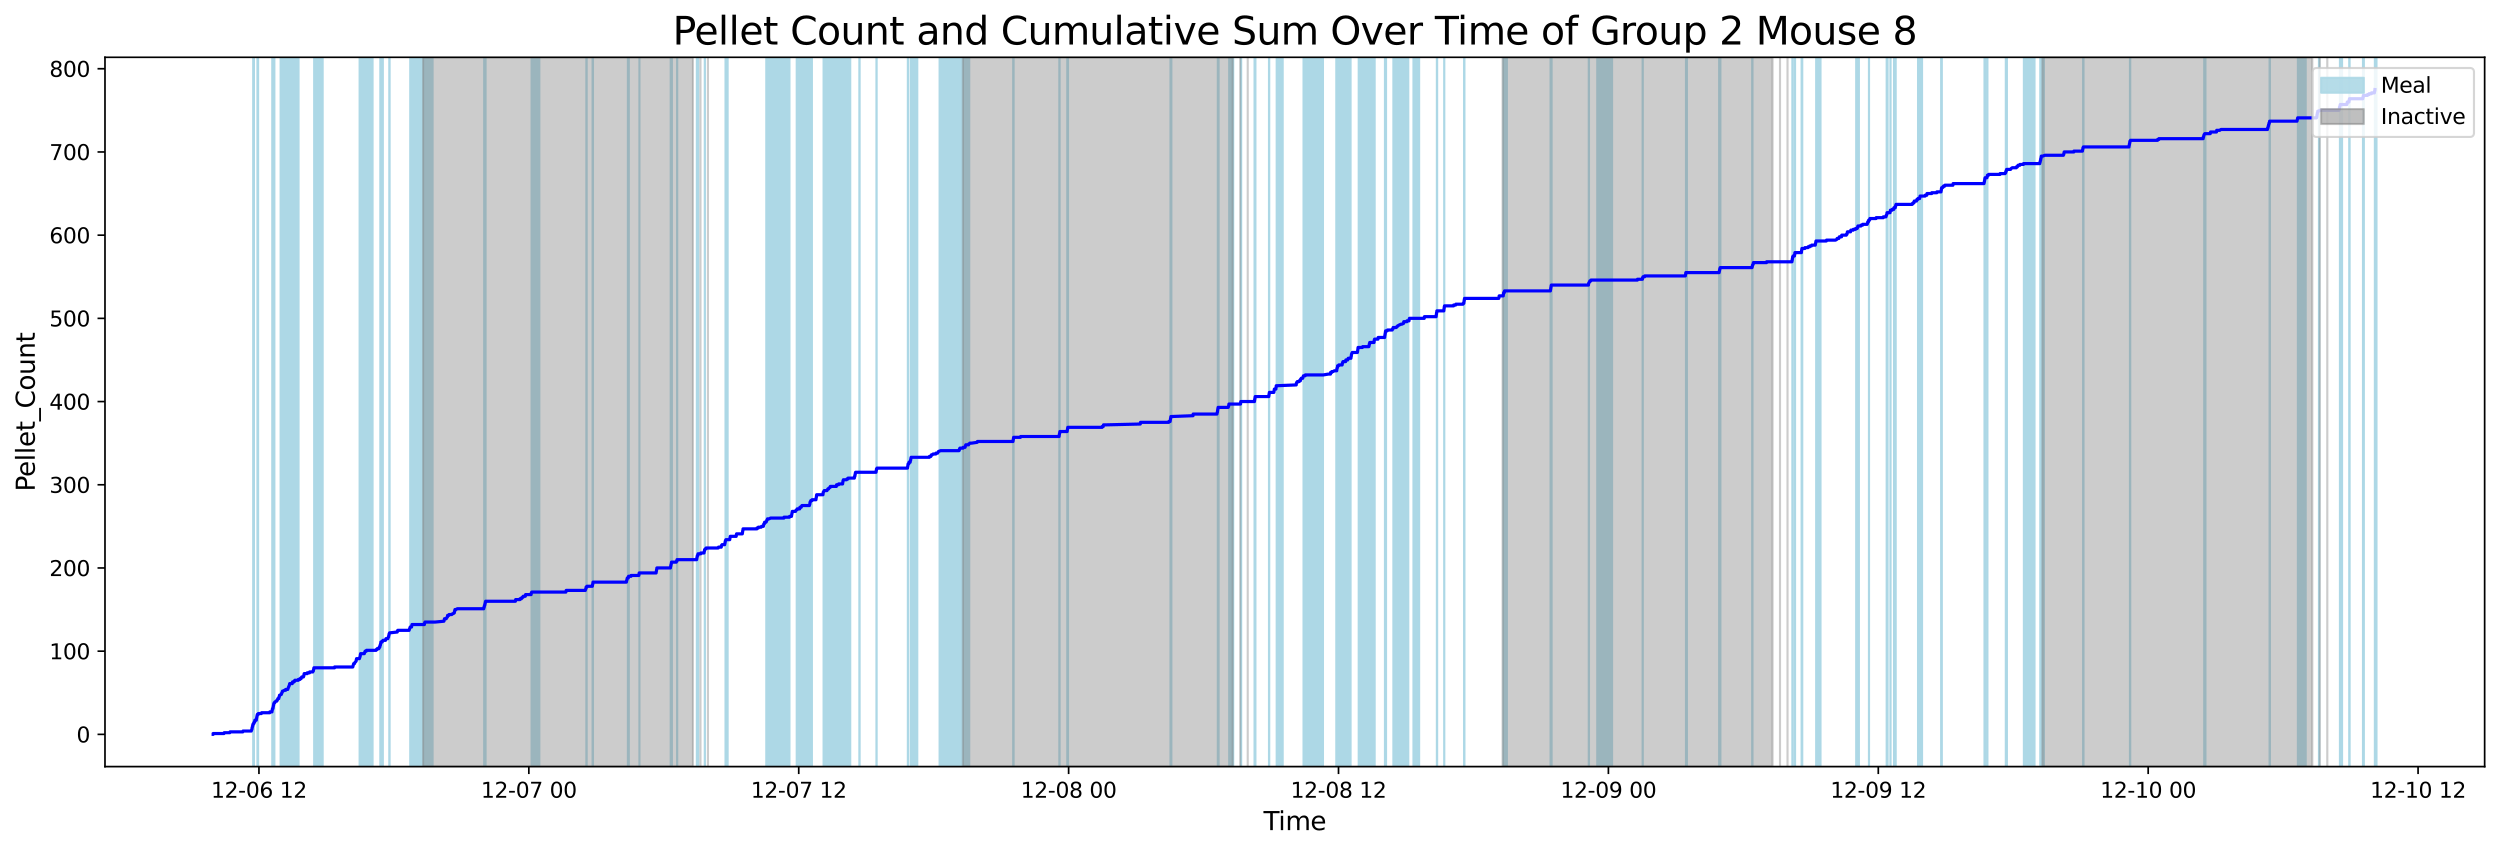 <?xml version="1.0" encoding="utf-8" standalone="no"?>
<!DOCTYPE svg PUBLIC "-//W3C//DTD SVG 1.1//EN"
  "http://www.w3.org/Graphics/SVG/1.1/DTD/svg11.dtd">
<svg xmlns:xlink="http://www.w3.org/1999/xlink" width="1172.435pt" height="399.009pt" viewBox="0 0 1172.435 399.009" xmlns="http://www.w3.org/2000/svg" version="1.1">
 <defs>
  <style type="text/css">*{stroke-linejoin: round; stroke-linecap: butt}</style>
 </defs>
 <g id="figure_1">
  <g id="patch_1">
   <path d="M 0 399.009 
L 1172.435 399.009 
L 1172.435 0 
L 0 0 
z
" style="fill: #ffffff"/>
  </g>
  <g id="axes_1">
   <g id="patch_2">
    <path d="M 49.235 359.517 
L 1165.235 359.517 
L 1165.235 26.877 
L 49.235 26.877 
z
" style="fill: #ffffff"/>
   </g>
   <g id="patch_3">
    <path d="M 119.083 359.517 
L 119.083 26.877 
L 118.743 26.877 
L 118.743 359.517 
z
" clip-path="url(#p03fae56314)" style="fill: #add8e6; stroke: #add8e6; stroke-linejoin: miter"/>
   </g>
   <g id="patch_4">
    <path d="M 121.038 359.517 
L 121.038 26.877 
L 120.737 26.877 
L 120.737 359.517 
z
" clip-path="url(#p03fae56314)" style="fill: #add8e6; stroke: #add8e6; stroke-linejoin: miter"/>
   </g>
   <g id="patch_5">
    <path d="M 127.688 359.517 
L 127.688 26.877 
L 127.816 26.877 
L 127.816 359.517 
z
" clip-path="url(#p03fae56314)" style="fill: #add8e6; stroke: #add8e6; stroke-linejoin: miter"/>
   </g>
   <g id="patch_6">
    <path d="M 128.159 359.517 
L 128.159 26.877 
L 128.298 26.877 
L 128.298 359.517 
z
" clip-path="url(#p03fae56314)" style="fill: #add8e6; stroke: #add8e6; stroke-linejoin: miter"/>
   </g>
   <g id="patch_7">
    <path d="M 128.55 359.517 
L 128.55 26.877 
L 128.666 26.877 
L 128.666 359.517 
z
" clip-path="url(#p03fae56314)" style="fill: #add8e6; stroke: #add8e6; stroke-linejoin: miter"/>
   </g>
   <g id="patch_8">
    <path d="M 140.001 359.517 
L 140.001 26.877 
L 131.607 26.877 
L 131.607 359.517 
z
" clip-path="url(#p03fae56314)" style="fill: #add8e6; stroke: #add8e6; stroke-linejoin: miter"/>
   </g>
   <g id="patch_9">
    <path d="M 151.315 359.517 
L 151.315 26.877 
L 147.342 26.877 
L 147.342 359.517 
z
" clip-path="url(#p03fae56314)" style="fill: #add8e6; stroke: #add8e6; stroke-linejoin: miter"/>
   </g>
   <g id="patch_10">
    <path d="M 174.723 359.517 
L 174.723 26.877 
L 168.655 26.877 
L 168.655 359.517 
z
" clip-path="url(#p03fae56314)" style="fill: #add8e6; stroke: #add8e6; stroke-linejoin: miter"/>
   </g>
   <g id="patch_11">
    <path d="M 178.366 359.517 
L 178.366 26.877 
L 178.452 26.877 
L 178.452 359.517 
z
" clip-path="url(#p03fae56314)" style="fill: #add8e6; stroke: #add8e6; stroke-linejoin: miter"/>
   </g>
   <g id="patch_12">
    <path d="M 179.538 359.517 
L 179.538 26.877 
L 178.778 26.877 
L 178.778 359.517 
z
" clip-path="url(#p03fae56314)" style="fill: #add8e6; stroke: #add8e6; stroke-linejoin: miter"/>
   </g>
   <g id="patch_13">
    <path d="M 182.574 359.517 
L 182.574 26.877 
L 182.709 26.877 
L 182.709 359.517 
z
" clip-path="url(#p03fae56314)" style="fill: #add8e6; stroke: #add8e6; stroke-linejoin: miter"/>
   </g>
   <g id="patch_14">
    <path d="M 199.848 359.517 
L 199.848 26.877 
L 192.399 26.877 
L 192.399 359.517 
z
" clip-path="url(#p03fae56314)" style="fill: #add8e6; stroke: #add8e6; stroke-linejoin: miter"/>
   </g>
   <g id="patch_15">
    <path d="M 202.865 359.517 
L 202.865 26.877 
L 199.316 26.877 
L 199.316 359.517 
z
" clip-path="url(#p03fae56314)" style="fill: #add8e6; stroke: #add8e6; stroke-linejoin: miter"/>
   </g>
   <g id="patch_16">
    <path d="M 227.11 359.517 
L 227.11 26.877 
L 227.262 26.877 
L 227.262 359.517 
z
" clip-path="url(#p03fae56314)" style="fill: #add8e6; stroke: #add8e6; stroke-linejoin: miter"/>
   </g>
   <g id="patch_17">
    <path d="M 227.308 359.517 
L 227.308 26.877 
L 227.454 26.877 
L 227.454 359.517 
z
" clip-path="url(#p03fae56314)" style="fill: #add8e6; stroke: #add8e6; stroke-linejoin: miter"/>
   </g>
   <g id="patch_18">
    <path d="M 227.56 359.517 
L 227.56 26.877 
L 227.702 26.877 
L 227.702 359.517 
z
" clip-path="url(#p03fae56314)" style="fill: #add8e6; stroke: #add8e6; stroke-linejoin: miter"/>
   </g>
   <g id="patch_19">
    <path d="M 252.926 359.517 
L 252.926 26.877 
L 249.306 26.877 
L 249.306 359.517 
z
" clip-path="url(#p03fae56314)" style="fill: #add8e6; stroke: #add8e6; stroke-linejoin: miter"/>
   </g>
   <g id="patch_20">
    <path d="M 275.126 359.517 
L 275.126 26.877 
L 274.995 26.877 
L 274.995 359.517 
z
" clip-path="url(#p03fae56314)" style="fill: #add8e6; stroke: #add8e6; stroke-linejoin: miter"/>
   </g>
   <g id="patch_21">
    <path d="M 277.91 359.517 
L 277.91 26.877 
L 278.075 26.877 
L 278.075 359.517 
z
" clip-path="url(#p03fae56314)" style="fill: #add8e6; stroke: #add8e6; stroke-linejoin: miter"/>
   </g>
   <g id="patch_22">
    <path d="M 294.886 359.517 
L 294.886 26.877 
L 294.471 26.877 
L 294.471 359.517 
z
" clip-path="url(#p03fae56314)" style="fill: #add8e6; stroke: #add8e6; stroke-linejoin: miter"/>
   </g>
   <g id="patch_23">
    <path d="M 299.882 359.517 
L 299.882 26.877 
L 299.874 26.877 
L 299.874 359.517 
z
" clip-path="url(#p03fae56314)" style="fill: #add8e6; stroke: #add8e6; stroke-linejoin: miter"/>
   </g>
   <g id="patch_24">
    <path d="M 314.552 359.517 
L 314.552 26.877 
L 314.717 26.877 
L 314.717 359.517 
z
" clip-path="url(#p03fae56314)" style="fill: #add8e6; stroke: #add8e6; stroke-linejoin: miter"/>
   </g>
   <g id="patch_25">
    <path d="M 314.768 359.517 
L 314.768 26.877 
L 314.889 26.877 
L 314.889 359.517 
z
" clip-path="url(#p03fae56314)" style="fill: #add8e6; stroke: #add8e6; stroke-linejoin: miter"/>
   </g>
   <g id="patch_26">
    <path d="M 314.96 359.517 
L 314.96 26.877 
L 315.044 26.877 
L 315.044 359.517 
z
" clip-path="url(#p03fae56314)" style="fill: #add8e6; stroke: #add8e6; stroke-linejoin: miter"/>
   </g>
   <g id="patch_27">
    <path d="M 317.55 359.517 
L 317.55 26.877 
L 317.584 26.877 
L 317.584 359.517 
z
" clip-path="url(#p03fae56314)" style="fill: #add8e6; stroke: #add8e6; stroke-linejoin: miter"/>
   </g>
   <g id="patch_28">
    <path d="M 326.809 359.517 
L 326.809 26.877 
L 326.923 26.877 
L 326.923 359.517 
z
" clip-path="url(#p03fae56314)" style="fill: #add8e6; stroke: #add8e6; stroke-linejoin: miter"/>
   </g>
   <g id="patch_29">
    <path d="M 327.064 359.517 
L 327.064 26.877 
L 327.115 26.877 
L 327.115 359.517 
z
" clip-path="url(#p03fae56314)" style="fill: #add8e6; stroke: #add8e6; stroke-linejoin: miter"/>
   </g>
   <g id="patch_30">
    <path d="M 327.428 359.517 
L 327.428 26.877 
L 327.451 26.877 
L 327.451 359.517 
z
" clip-path="url(#p03fae56314)" style="fill: #add8e6; stroke: #add8e6; stroke-linejoin: miter"/>
   </g>
   <g id="patch_31">
    <path d="M 330.586 359.517 
L 330.586 26.877 
L 330.531 26.877 
L 330.531 359.517 
z
" clip-path="url(#p03fae56314)" style="fill: #add8e6; stroke: #add8e6; stroke-linejoin: miter"/>
   </g>
   <g id="patch_32">
    <path d="M 341.235 359.517 
L 341.235 26.877 
L 340.253 26.877 
L 340.253 359.517 
z
" clip-path="url(#p03fae56314)" style="fill: #add8e6; stroke: #add8e6; stroke-linejoin: miter"/>
   </g>
   <g id="patch_33">
    <path d="M 359.396 359.517 
L 359.396 26.877 
L 359.511 26.877 
L 359.511 359.517 
z
" clip-path="url(#p03fae56314)" style="fill: #add8e6; stroke: #add8e6; stroke-linejoin: miter"/>
   </g>
   <g id="patch_34">
    <path d="M 369.919 359.517 
L 369.919 26.877 
L 359.66 26.877 
L 359.66 359.517 
z
" clip-path="url(#p03fae56314)" style="fill: #add8e6; stroke: #add8e6; stroke-linejoin: miter"/>
   </g>
   <g id="patch_35">
    <path d="M 370.235 359.517 
L 370.235 26.877 
L 360.231 26.877 
L 360.231 359.517 
z
" clip-path="url(#p03fae56314)" style="fill: #add8e6; stroke: #add8e6; stroke-linejoin: miter"/>
   </g>
   <g id="patch_36">
    <path d="M 380.757 359.517 
L 380.757 26.877 
L 373.65 26.877 
L 373.65 359.517 
z
" clip-path="url(#p03fae56314)" style="fill: #add8e6; stroke: #add8e6; stroke-linejoin: miter"/>
   </g>
   <g id="patch_37">
    <path d="M 389.751 359.517 
L 389.751 26.877 
L 386.246 26.877 
L 386.246 359.517 
z
" clip-path="url(#p03fae56314)" style="fill: #add8e6; stroke: #add8e6; stroke-linejoin: miter"/>
   </g>
   <g id="patch_38">
    <path d="M 397.023 359.517 
L 397.023 26.877 
L 394.542 26.877 
L 394.542 359.517 
z
" clip-path="url(#p03fae56314)" style="fill: #add8e6; stroke: #add8e6; stroke-linejoin: miter"/>
   </g>
   <g id="patch_39">
    <path d="M 398.726 359.517 
L 398.726 26.877 
L 389.007 26.877 
L 389.007 359.517 
z
" clip-path="url(#p03fae56314)" style="fill: #add8e6; stroke: #add8e6; stroke-linejoin: miter"/>
   </g>
   <g id="patch_40">
    <path d="M 403.138 359.517 
L 403.138 26.877 
L 403.023 26.877 
L 403.023 359.517 
z
" clip-path="url(#p03fae56314)" style="fill: #add8e6; stroke: #add8e6; stroke-linejoin: miter"/>
   </g>
   <g id="patch_41">
    <path d="M 411.037 359.517 
L 411.037 26.877 
L 411.117 26.877 
L 411.117 359.517 
z
" clip-path="url(#p03fae56314)" style="fill: #add8e6; stroke: #add8e6; stroke-linejoin: miter"/>
   </g>
   <g id="patch_42">
    <path d="M 425.763 359.517 
L 425.763 26.877 
L 425.858 26.877 
L 425.858 359.517 
z
" clip-path="url(#p03fae56314)" style="fill: #add8e6; stroke: #add8e6; stroke-linejoin: miter"/>
   </g>
   <g id="patch_43">
    <path d="M 427.38 359.517 
L 427.38 26.877 
L 427.113 26.877 
L 427.113 359.517 
z
" clip-path="url(#p03fae56314)" style="fill: #add8e6; stroke: #add8e6; stroke-linejoin: miter"/>
   </g>
   <g id="patch_44">
    <path d="M 430.169 359.517 
L 430.169 26.877 
L 427.526 26.877 
L 427.526 359.517 
z
" clip-path="url(#p03fae56314)" style="fill: #add8e6; stroke: #add8e6; stroke-linejoin: miter"/>
   </g>
   <g id="patch_45">
    <path d="M 448.124 359.517 
L 448.124 26.877 
L 440.656 26.877 
L 440.656 359.517 
z
" clip-path="url(#p03fae56314)" style="fill: #add8e6; stroke: #add8e6; stroke-linejoin: miter"/>
   </g>
   <g id="patch_46">
    <path d="M 450.368 359.517 
L 450.368 26.877 
L 443.725 26.877 
L 443.725 359.517 
z
" clip-path="url(#p03fae56314)" style="fill: #add8e6; stroke: #add8e6; stroke-linejoin: miter"/>
   </g>
   <g id="patch_47">
    <path d="M 452.956 359.517 
L 452.956 26.877 
L 450.333 26.877 
L 450.333 359.517 
z
" clip-path="url(#p03fae56314)" style="fill: #add8e6; stroke: #add8e6; stroke-linejoin: miter"/>
   </g>
   <g id="patch_48">
    <path d="M 454.536 359.517 
L 454.536 26.877 
L 452.867 26.877 
L 452.867 359.517 
z
" clip-path="url(#p03fae56314)" style="fill: #add8e6; stroke: #add8e6; stroke-linejoin: miter"/>
   </g>
   <g id="patch_49">
    <path d="M 475.17 359.517 
L 475.17 26.877 
L 475.344 26.877 
L 475.344 359.517 
z
" clip-path="url(#p03fae56314)" style="fill: #add8e6; stroke: #add8e6; stroke-linejoin: miter"/>
   </g>
   <g id="patch_50">
    <path d="M 496.806 359.517 
L 496.806 26.877 
L 496.921 26.877 
L 496.921 359.517 
z
" clip-path="url(#p03fae56314)" style="fill: #add8e6; stroke: #add8e6; stroke-linejoin: miter"/>
   </g>
   <g id="patch_51">
    <path d="M 500.559 359.517 
L 500.559 26.877 
L 500.732 26.877 
L 500.732 359.517 
z
" clip-path="url(#p03fae56314)" style="fill: #add8e6; stroke: #add8e6; stroke-linejoin: miter"/>
   </g>
   <g id="patch_52">
    <path d="M 500.799 359.517 
L 500.799 26.877 
L 500.86 26.877 
L 500.86 359.517 
z
" clip-path="url(#p03fae56314)" style="fill: #add8e6; stroke: #add8e6; stroke-linejoin: miter"/>
   </g>
   <g id="patch_53">
    <path d="M 548.936 359.517 
L 548.936 26.877 
L 549.029 26.877 
L 549.029 359.517 
z
" clip-path="url(#p03fae56314)" style="fill: #add8e6; stroke: #add8e6; stroke-linejoin: miter"/>
   </g>
   <g id="patch_54">
    <path d="M 549.229 359.517 
L 549.229 26.877 
L 549.328 26.877 
L 549.328 359.517 
z
" clip-path="url(#p03fae56314)" style="fill: #add8e6; stroke: #add8e6; stroke-linejoin: miter"/>
   </g>
   <g id="patch_55">
    <path d="M 571.128 359.517 
L 571.128 26.877 
L 571.291 26.877 
L 571.291 359.517 
z
" clip-path="url(#p03fae56314)" style="fill: #add8e6; stroke: #add8e6; stroke-linejoin: miter"/>
   </g>
   <g id="patch_56">
    <path d="M 571.369 359.517 
L 571.369 26.877 
L 571.434 26.877 
L 571.434 359.517 
z
" clip-path="url(#p03fae56314)" style="fill: #add8e6; stroke: #add8e6; stroke-linejoin: miter"/>
   </g>
   <g id="patch_57">
    <path d="M 578.338 359.517 
L 578.338 26.877 
L 576.463 26.877 
L 576.463 359.517 
z
" clip-path="url(#p03fae56314)" style="fill: #add8e6; stroke: #add8e6; stroke-linejoin: miter"/>
   </g>
   <g id="patch_58">
    <path d="M 582.024 359.517 
L 582.024 26.877 
L 582.075 26.877 
L 582.075 359.517 
z
" clip-path="url(#p03fae56314)" style="fill: #add8e6; stroke: #add8e6; stroke-linejoin: miter"/>
   </g>
   <g id="patch_59">
    <path d="M 588.356 359.517 
L 588.356 26.877 
L 588.511 26.877 
L 588.511 359.517 
z
" clip-path="url(#p03fae56314)" style="fill: #add8e6; stroke: #add8e6; stroke-linejoin: miter"/>
   </g>
   <g id="patch_60">
    <path d="M 588.632 359.517 
L 588.632 26.877 
L 588.755 26.877 
L 588.755 359.517 
z
" clip-path="url(#p03fae56314)" style="fill: #add8e6; stroke: #add8e6; stroke-linejoin: miter"/>
   </g>
   <g id="patch_61">
    <path d="M 595.134 359.517 
L 595.134 26.877 
L 595.228 26.877 
L 595.228 359.517 
z
" clip-path="url(#p03fae56314)" style="fill: #add8e6; stroke: #add8e6; stroke-linejoin: miter"/>
   </g>
   <g id="patch_62">
    <path d="M 601.545 359.517 
L 601.545 26.877 
L 598.738 26.877 
L 598.738 359.517 
z
" clip-path="url(#p03fae56314)" style="fill: #add8e6; stroke: #add8e6; stroke-linejoin: miter"/>
   </g>
   <g id="patch_63">
    <path d="M 618.099 359.517 
L 618.099 26.877 
L 611.328 26.877 
L 611.328 359.517 
z
" clip-path="url(#p03fae56314)" style="fill: #add8e6; stroke: #add8e6; stroke-linejoin: miter"/>
   </g>
   <g id="patch_64">
    <path d="M 620.426 359.517 
L 620.426 26.877 
L 614.125 26.877 
L 614.125 359.517 
z
" clip-path="url(#p03fae56314)" style="fill: #add8e6; stroke: #add8e6; stroke-linejoin: miter"/>
   </g>
   <g id="patch_65">
    <path d="M 633.384 359.517 
L 633.384 26.877 
L 626.696 26.877 
L 626.696 359.517 
z
" clip-path="url(#p03fae56314)" style="fill: #add8e6; stroke: #add8e6; stroke-linejoin: miter"/>
   </g>
   <g id="patch_66">
    <path d="M 644.676 359.517 
L 644.676 26.877 
L 637.205 26.877 
L 637.205 359.517 
z
" clip-path="url(#p03fae56314)" style="fill: #add8e6; stroke: #add8e6; stroke-linejoin: miter"/>
   </g>
   <g id="patch_67">
    <path d="M 649.514 359.517 
L 649.514 26.877 
L 649.626 26.877 
L 649.626 359.517 
z
" clip-path="url(#p03fae56314)" style="fill: #add8e6; stroke: #add8e6; stroke-linejoin: miter"/>
   </g>
   <g id="patch_68">
    <path d="M 650.011 359.517 
L 650.011 26.877 
L 649.911 26.877 
L 649.911 359.517 
z
" clip-path="url(#p03fae56314)" style="fill: #add8e6; stroke: #add8e6; stroke-linejoin: miter"/>
   </g>
   <g id="patch_69">
    <path d="M 660.435 359.517 
L 660.435 26.877 
L 653.466 26.877 
L 653.466 359.517 
z
" clip-path="url(#p03fae56314)" style="fill: #add8e6; stroke: #add8e6; stroke-linejoin: miter"/>
   </g>
   <g id="patch_70">
    <path d="M 665.531 359.517 
L 665.531 26.877 
L 662.884 26.877 
L 662.884 359.517 
z
" clip-path="url(#p03fae56314)" style="fill: #add8e6; stroke: #add8e6; stroke-linejoin: miter"/>
   </g>
   <g id="patch_71">
    <path d="M 673.862 359.517 
L 673.862 26.877 
L 673.978 26.877 
L 673.978 359.517 
z
" clip-path="url(#p03fae56314)" style="fill: #add8e6; stroke: #add8e6; stroke-linejoin: miter"/>
   </g>
   <g id="patch_72">
    <path d="M 677.29 359.517 
L 677.29 26.877 
L 677.334 26.877 
L 677.334 359.517 
z
" clip-path="url(#p03fae56314)" style="fill: #add8e6; stroke: #add8e6; stroke-linejoin: miter"/>
   </g>
   <g id="patch_73">
    <path d="M 686.621 359.517 
L 686.621 26.877 
L 686.774 26.877 
L 686.774 359.517 
z
" clip-path="url(#p03fae56314)" style="fill: #add8e6; stroke: #add8e6; stroke-linejoin: miter"/>
   </g>
   <g id="patch_74">
    <path d="M 705.195 359.517 
L 705.195 26.877 
L 705.118 26.877 
L 705.118 359.517 
z
" clip-path="url(#p03fae56314)" style="fill: #add8e6; stroke: #add8e6; stroke-linejoin: miter"/>
   </g>
   <g id="patch_75">
    <path d="M 705.381 359.517 
L 705.381 26.877 
L 705.321 26.877 
L 705.321 359.517 
z
" clip-path="url(#p03fae56314)" style="fill: #add8e6; stroke: #add8e6; stroke-linejoin: miter"/>
   </g>
   <g id="patch_76">
    <path d="M 706.685 359.517 
L 706.685 26.877 
L 705.772 26.877 
L 705.772 359.517 
z
" clip-path="url(#p03fae56314)" style="fill: #add8e6; stroke: #add8e6; stroke-linejoin: miter"/>
   </g>
   <g id="patch_77">
    <path d="M 727.184 359.517 
L 727.184 26.877 
L 727.28 26.877 
L 727.28 359.517 
z
" clip-path="url(#p03fae56314)" style="fill: #add8e6; stroke: #add8e6; stroke-linejoin: miter"/>
   </g>
   <g id="patch_78">
    <path d="M 727.556 359.517 
L 727.556 26.877 
L 727.652 26.877 
L 727.652 359.517 
z
" clip-path="url(#p03fae56314)" style="fill: #add8e6; stroke: #add8e6; stroke-linejoin: miter"/>
   </g>
   <g id="patch_79">
    <path d="M 745.093 359.517 
L 745.093 26.877 
L 745.182 26.877 
L 745.182 359.517 
z
" clip-path="url(#p03fae56314)" style="fill: #add8e6; stroke: #add8e6; stroke-linejoin: miter"/>
   </g>
   <g id="patch_80">
    <path d="M 756.009 359.517 
L 756.009 26.877 
L 749.077 26.877 
L 749.077 359.517 
z
" clip-path="url(#p03fae56314)" style="fill: #add8e6; stroke: #add8e6; stroke-linejoin: miter"/>
   </g>
   <g id="patch_81">
    <path d="M 770.358 359.517 
L 770.358 26.877 
L 770.415 26.877 
L 770.415 359.517 
z
" clip-path="url(#p03fae56314)" style="fill: #add8e6; stroke: #add8e6; stroke-linejoin: miter"/>
   </g>
   <g id="patch_82">
    <path d="M 791.105 359.517 
L 791.105 26.877 
L 790.689 26.877 
L 790.689 359.517 
z
" clip-path="url(#p03fae56314)" style="fill: #add8e6; stroke: #add8e6; stroke-linejoin: miter"/>
   </g>
   <g id="patch_83">
    <path d="M 806.239 359.517 
L 806.239 26.877 
L 806.402 26.877 
L 806.402 359.517 
z
" clip-path="url(#p03fae56314)" style="fill: #add8e6; stroke: #add8e6; stroke-linejoin: miter"/>
   </g>
   <g id="patch_84">
    <path d="M 806.809 359.517 
L 806.809 26.877 
L 806.69 26.877 
L 806.69 359.517 
z
" clip-path="url(#p03fae56314)" style="fill: #add8e6; stroke: #add8e6; stroke-linejoin: miter"/>
   </g>
   <g id="patch_85">
    <path d="M 821.734 359.517 
L 821.734 26.877 
L 821.861 26.877 
L 821.861 359.517 
z
" clip-path="url(#p03fae56314)" style="fill: #add8e6; stroke: #add8e6; stroke-linejoin: miter"/>
   </g>
   <g id="patch_86">
    <path d="M 840.576 359.517 
L 840.576 26.877 
L 840.749 26.877 
L 840.749 359.517 
z
" clip-path="url(#p03fae56314)" style="fill: #add8e6; stroke: #add8e6; stroke-linejoin: miter"/>
   </g>
   <g id="patch_87">
    <path d="M 841.658 359.517 
L 841.658 26.877 
L 841.83 26.877 
L 841.83 359.517 
z
" clip-path="url(#p03fae56314)" style="fill: #add8e6; stroke: #add8e6; stroke-linejoin: miter"/>
   </g>
   <g id="patch_88">
    <path d="M 844.914 359.517 
L 844.914 26.877 
L 845.025 26.877 
L 845.025 359.517 
z
" clip-path="url(#p03fae56314)" style="fill: #add8e6; stroke: #add8e6; stroke-linejoin: miter"/>
   </g>
   <g id="patch_89">
    <path d="M 845.122 359.517 
L 845.122 26.877 
L 845.203 26.877 
L 845.203 359.517 
z
" clip-path="url(#p03fae56314)" style="fill: #add8e6; stroke: #add8e6; stroke-linejoin: miter"/>
   </g>
   <g id="patch_90">
    <path d="M 853.768 359.517 
L 853.768 26.877 
L 851.739 26.877 
L 851.739 359.517 
z
" clip-path="url(#p03fae56314)" style="fill: #add8e6; stroke: #add8e6; stroke-linejoin: miter"/>
   </g>
   <g id="patch_91">
    <path d="M 871.769 359.517 
L 871.769 26.877 
L 870.511 26.877 
L 870.511 359.517 
z
" clip-path="url(#p03fae56314)" style="fill: #add8e6; stroke: #add8e6; stroke-linejoin: miter"/>
   </g>
   <g id="patch_92">
    <path d="M 876.519 359.517 
L 876.519 26.877 
L 876.492 26.877 
L 876.492 359.517 
z
" clip-path="url(#p03fae56314)" style="fill: #add8e6; stroke: #add8e6; stroke-linejoin: miter"/>
   </g>
   <g id="patch_93">
    <path d="M 884.81 359.517 
L 884.81 26.877 
L 884.824 26.877 
L 884.824 359.517 
z
" clip-path="url(#p03fae56314)" style="fill: #add8e6; stroke: #add8e6; stroke-linejoin: miter"/>
   </g>
   <g id="patch_94">
    <path d="M 885.216 359.517 
L 885.216 26.877 
L 885.062 26.877 
L 885.062 359.517 
z
" clip-path="url(#p03fae56314)" style="fill: #add8e6; stroke: #add8e6; stroke-linejoin: miter"/>
   </g>
   <g id="patch_95">
    <path d="M 886.572 359.517 
L 886.572 26.877 
L 886.614 26.877 
L 886.614 359.517 
z
" clip-path="url(#p03fae56314)" style="fill: #add8e6; stroke: #add8e6; stroke-linejoin: miter"/>
   </g>
   <g id="patch_96">
    <path d="M 888.252 359.517 
L 888.252 26.877 
L 888.345 26.877 
L 888.345 359.517 
z
" clip-path="url(#p03fae56314)" style="fill: #add8e6; stroke: #add8e6; stroke-linejoin: miter"/>
   </g>
   <g id="patch_97">
    <path d="M 888.928 359.517 
L 888.928 26.877 
L 889.026 26.877 
L 889.026 359.517 
z
" clip-path="url(#p03fae56314)" style="fill: #add8e6; stroke: #add8e6; stroke-linejoin: miter"/>
   </g>
   <g id="patch_98">
    <path d="M 900.17 359.517 
L 900.17 26.877 
L 899.517 26.877 
L 899.517 359.517 
z
" clip-path="url(#p03fae56314)" style="fill: #add8e6; stroke: #add8e6; stroke-linejoin: miter"/>
   </g>
   <g id="patch_99">
    <path d="M 901.38 359.517 
L 901.38 26.877 
L 900.633 26.877 
L 900.633 359.517 
z
" clip-path="url(#p03fae56314)" style="fill: #add8e6; stroke: #add8e6; stroke-linejoin: miter"/>
   </g>
   <g id="patch_100">
    <path d="M 910.369 359.517 
L 910.369 26.877 
L 910.505 26.877 
L 910.505 359.517 
z
" clip-path="url(#p03fae56314)" style="fill: #add8e6; stroke: #add8e6; stroke-linejoin: miter"/>
   </g>
   <g id="patch_101">
    <path d="M 910.593 359.517 
L 910.593 26.877 
L 910.593 26.877 
z
" clip-path="url(#p03fae56314)" style="fill: #add8e6; stroke: #add8e6; stroke-linejoin: miter"/>
   </g>
   <g id="patch_102">
    <path d="M 930.678 359.517 
L 930.678 26.877 
L 930.828 26.877 
L 930.828 359.517 
z
" clip-path="url(#p03fae56314)" style="fill: #add8e6; stroke: #add8e6; stroke-linejoin: miter"/>
   </g>
   <g id="patch_103">
    <path d="M 931.004 359.517 
L 931.004 26.877 
L 931.035 26.877 
L 931.035 359.517 
z
" clip-path="url(#p03fae56314)" style="fill: #add8e6; stroke: #add8e6; stroke-linejoin: miter"/>
   </g>
   <g id="patch_104">
    <path d="M 931.901 359.517 
L 931.901 26.877 
L 932.044 26.877 
L 932.044 359.517 
z
" clip-path="url(#p03fae56314)" style="fill: #add8e6; stroke: #add8e6; stroke-linejoin: miter"/>
   </g>
   <g id="patch_105">
    <path d="M 940.677 359.517 
L 940.677 26.877 
L 940.849 26.877 
L 940.849 359.517 
z
" clip-path="url(#p03fae56314)" style="fill: #add8e6; stroke: #add8e6; stroke-linejoin: miter"/>
   </g>
   <g id="patch_106">
    <path d="M 941.167 359.517 
L 941.167 26.877 
L 941.173 26.877 
L 941.173 359.517 
z
" clip-path="url(#p03fae56314)" style="fill: #add8e6; stroke: #add8e6; stroke-linejoin: miter"/>
   </g>
   <g id="patch_107">
    <path d="M 954.132 359.517 
L 954.132 26.877 
L 949.155 26.877 
L 949.155 359.517 
z
" clip-path="url(#p03fae56314)" style="fill: #add8e6; stroke: #add8e6; stroke-linejoin: miter"/>
   </g>
   <g id="patch_108">
    <path d="M 956.841 359.517 
L 956.841 26.877 
L 957.012 26.877 
L 957.012 359.517 
z
" clip-path="url(#p03fae56314)" style="fill: #add8e6; stroke: #add8e6; stroke-linejoin: miter"/>
   </g>
   <g id="patch_109">
    <path d="M 958.536 359.517 
L 958.536 26.877 
L 957.618 26.877 
L 957.618 359.517 
z
" clip-path="url(#p03fae56314)" style="fill: #add8e6; stroke: #add8e6; stroke-linejoin: miter"/>
   </g>
   <g id="patch_110">
    <path d="M 977.099 359.517 
L 977.099 26.877 
L 976.939 26.877 
L 976.939 359.517 
z
" clip-path="url(#p03fae56314)" style="fill: #add8e6; stroke: #add8e6; stroke-linejoin: miter"/>
   </g>
   <g id="patch_111">
    <path d="M 999.011 359.517 
L 999.011 26.877 
L 998.894 26.877 
L 998.894 359.517 
z
" clip-path="url(#p03fae56314)" style="fill: #add8e6; stroke: #add8e6; stroke-linejoin: miter"/>
   </g>
   <g id="patch_112">
    <path d="M 1034.287 359.517 
L 1034.287 26.877 
L 1033.73 26.877 
L 1033.73 359.517 
z
" clip-path="url(#p03fae56314)" style="fill: #add8e6; stroke: #add8e6; stroke-linejoin: miter"/>
   </g>
   <g id="patch_113">
    <path d="M 1064.38 359.517 
L 1064.38 26.877 
L 1064.531 26.877 
L 1064.531 359.517 
z
" clip-path="url(#p03fae56314)" style="fill: #add8e6; stroke: #add8e6; stroke-linejoin: miter"/>
   </g>
   <g id="patch_114">
    <path d="M 1081.304 359.517 
L 1081.304 26.877 
L 1077.662 26.877 
L 1077.662 359.517 
z
" clip-path="url(#p03fae56314)" style="fill: #add8e6; stroke: #add8e6; stroke-linejoin: miter"/>
   </g>
   <g id="patch_115">
    <path d="M 1087.529 359.517 
L 1087.529 26.877 
L 1087.641 26.877 
L 1087.641 359.517 
z
" clip-path="url(#p03fae56314)" style="fill: #add8e6; stroke: #add8e6; stroke-linejoin: miter"/>
   </g>
   <g id="patch_116">
    <path d="M 1098.356 359.517 
L 1098.356 26.877 
L 1097.373 26.877 
L 1097.373 359.517 
z
" clip-path="url(#p03fae56314)" style="fill: #add8e6; stroke: #add8e6; stroke-linejoin: miter"/>
   </g>
   <g id="patch_117">
    <path d="M 1101.729 359.517 
L 1101.729 26.877 
L 1101.904 26.877 
L 1101.904 359.517 
z
" clip-path="url(#p03fae56314)" style="fill: #add8e6; stroke: #add8e6; stroke-linejoin: miter"/>
   </g>
   <g id="patch_118">
    <path d="M 1108.184 359.517 
L 1108.184 26.877 
L 1108.297 26.877 
L 1108.297 359.517 
z
" clip-path="url(#p03fae56314)" style="fill: #add8e6; stroke: #add8e6; stroke-linejoin: miter"/>
   </g>
   <g id="patch_119">
    <path d="M 1108.47 359.517 
L 1108.47 26.877 
L 1108.568 26.877 
L 1108.568 359.517 
z
" clip-path="url(#p03fae56314)" style="fill: #add8e6; stroke: #add8e6; stroke-linejoin: miter"/>
   </g>
   <g id="patch_120">
    <path d="M 1114.508 359.517 
L 1114.508 26.877 
L 1113.755 26.877 
L 1113.755 359.517 
z
" clip-path="url(#p03fae56314)" style="fill: #add8e6; stroke: #add8e6; stroke-linejoin: miter"/>
   </g>
   <g id="patch_121">
    <path d="M 198.407 359.517 
L 198.407 26.877 
L 324.978 26.877 
L 324.978 359.517 
z
" clip-path="url(#p03fae56314)" style="fill: #808080; opacity: 0.4; stroke: #808080; stroke-linejoin: miter"/>
   </g>
   <g id="patch_122">
    <path d="M 328.494 26.877 
L 328.494 26.877 
L 328.494 359.517 
" clip-path="url(#p03fae56314)" style="fill: #808080; opacity: 0.4; stroke: #808080; stroke-linejoin: miter"/>
   </g>
   <g id="patch_123">
    <path d="M 332.01 26.877 
L 332.01 26.877 
L 332.01 359.517 
" clip-path="url(#p03fae56314)" style="fill: #808080; opacity: 0.4; stroke: #808080; stroke-linejoin: miter"/>
   </g>
   <g id="patch_124">
    <path d="M 451.55 359.517 
L 451.55 26.877 
L 578.121 26.877 
L 578.121 359.517 
z
" clip-path="url(#p03fae56314)" style="fill: #808080; opacity: 0.4; stroke: #808080; stroke-linejoin: miter"/>
   </g>
   <g id="patch_125">
    <path d="M 581.637 26.877 
L 581.637 26.877 
L 581.637 359.517 
" clip-path="url(#p03fae56314)" style="fill: #808080; opacity: 0.4; stroke: #808080; stroke-linejoin: miter"/>
   </g>
   <g id="patch_126">
    <path d="M 585.153 26.877 
L 585.153 26.877 
L 585.153 359.517 
" clip-path="url(#p03fae56314)" style="fill: #808080; opacity: 0.4; stroke: #808080; stroke-linejoin: miter"/>
   </g>
   <g id="patch_127">
    <path d="M 704.693 359.517 
L 704.693 26.877 
L 831.265 26.877 
L 831.265 359.517 
z
" clip-path="url(#p03fae56314)" style="fill: #808080; opacity: 0.4; stroke: #808080; stroke-linejoin: miter"/>
   </g>
   <g id="patch_128">
    <path d="M 834.78 26.877 
L 834.78 26.877 
L 834.78 359.517 
" clip-path="url(#p03fae56314)" style="fill: #808080; opacity: 0.4; stroke: #808080; stroke-linejoin: miter"/>
   </g>
   <g id="patch_129">
    <path d="M 838.296 26.877 
L 838.296 26.877 
L 838.296 359.517 
" clip-path="url(#p03fae56314)" style="fill: #808080; opacity: 0.4; stroke: #808080; stroke-linejoin: miter"/>
   </g>
   <g id="patch_130">
    <path d="M 957.836 359.517 
L 957.836 26.877 
L 1084.408 26.877 
L 1084.408 359.517 
z
" clip-path="url(#p03fae56314)" style="fill: #808080; opacity: 0.4; stroke: #808080; stroke-linejoin: miter"/>
   </g>
   <g id="patch_131">
    <path d="M 1087.924 26.877 
L 1087.924 26.877 
L 1087.924 359.517 
" clip-path="url(#p03fae56314)" style="fill: #808080; opacity: 0.4; stroke: #808080; stroke-linejoin: miter"/>
   </g>
   <g id="patch_132">
    <path d="M 1091.439 26.877 
L 1091.439 26.877 
L 1091.439 359.517 
" clip-path="url(#p03fae56314)" style="fill: #808080; opacity: 0.4; stroke: #808080; stroke-linejoin: miter"/>
   </g>
   <g id="matplotlib.axis_1">
    <g id="xtick_1">
     <g id="line2d_1">
      <defs>
       <path id="m2da481776d" d="M 0 0 
L 0 3.5 
" style="stroke: #000000; stroke-width: 0.8"/>
      </defs>
      <g>
       <use xlink:href="#m2da481776d" x="121.441" y="359.517" style="stroke: #000000; stroke-width: 0.8"/>
      </g>
     </g>
     <g id="text_1">
      <!-- 12-06 12 -->
      <g transform="translate(98.961 374.116) scale(0.1 -0.1)">
       <defs>
        <path id="DejaVuSans-31" d="M 794 531 
L 1825 531 
L 1825 4091 
L 703 3866 
L 703 4441 
L 1819 4666 
L 2450 4666 
L 2450 531 
L 3481 531 
L 3481 0 
L 794 0 
L 794 531 
z
" transform="scale(0.016)"/>
        <path id="DejaVuSans-32" d="M 1228 531 
L 3431 531 
L 3431 0 
L 469 0 
L 469 531 
Q 828 903 1448 1529 
Q 2069 2156 2228 2338 
Q 2531 2678 2651 2914 
Q 2772 3150 2772 3378 
Q 2772 3750 2511 3984 
Q 2250 4219 1831 4219 
Q 1534 4219 1204 4116 
Q 875 4013 500 3803 
L 500 4441 
Q 881 4594 1212 4672 
Q 1544 4750 1819 4750 
Q 2544 4750 2975 4387 
Q 3406 4025 3406 3419 
Q 3406 3131 3298 2873 
Q 3191 2616 2906 2266 
Q 2828 2175 2409 1742 
Q 1991 1309 1228 531 
z
" transform="scale(0.016)"/>
        <path id="DejaVuSans-2d" d="M 313 2009 
L 1997 2009 
L 1997 1497 
L 313 1497 
L 313 2009 
z
" transform="scale(0.016)"/>
        <path id="DejaVuSans-30" d="M 2034 4250 
Q 1547 4250 1301 3770 
Q 1056 3291 1056 2328 
Q 1056 1369 1301 889 
Q 1547 409 2034 409 
Q 2525 409 2770 889 
Q 3016 1369 3016 2328 
Q 3016 3291 2770 3770 
Q 2525 4250 2034 4250 
z
M 2034 4750 
Q 2819 4750 3233 4129 
Q 3647 3509 3647 2328 
Q 3647 1150 3233 529 
Q 2819 -91 2034 -91 
Q 1250 -91 836 529 
Q 422 1150 422 2328 
Q 422 3509 836 4129 
Q 1250 4750 2034 4750 
z
" transform="scale(0.016)"/>
        <path id="DejaVuSans-36" d="M 2113 2584 
Q 1688 2584 1439 2293 
Q 1191 2003 1191 1497 
Q 1191 994 1439 701 
Q 1688 409 2113 409 
Q 2538 409 2786 701 
Q 3034 994 3034 1497 
Q 3034 2003 2786 2293 
Q 2538 2584 2113 2584 
z
M 3366 4563 
L 3366 3988 
Q 3128 4100 2886 4159 
Q 2644 4219 2406 4219 
Q 1781 4219 1451 3797 
Q 1122 3375 1075 2522 
Q 1259 2794 1537 2939 
Q 1816 3084 2150 3084 
Q 2853 3084 3261 2657 
Q 3669 2231 3669 1497 
Q 3669 778 3244 343 
Q 2819 -91 2113 -91 
Q 1303 -91 875 529 
Q 447 1150 447 2328 
Q 447 3434 972 4092 
Q 1497 4750 2381 4750 
Q 2619 4750 2861 4703 
Q 3103 4656 3366 4563 
z
" transform="scale(0.016)"/>
        <path id="DejaVuSans-20" transform="scale(0.016)"/>
       </defs>
       <use xlink:href="#DejaVuSans-31"/>
       <use xlink:href="#DejaVuSans-32" x="63.623"/>
       <use xlink:href="#DejaVuSans-2d" x="127.246"/>
       <use xlink:href="#DejaVuSans-30" x="163.33"/>
       <use xlink:href="#DejaVuSans-36" x="226.953"/>
       <use xlink:href="#DejaVuSans-20" x="290.576"/>
       <use xlink:href="#DejaVuSans-31" x="322.363"/>
       <use xlink:href="#DejaVuSans-32" x="385.986"/>
      </g>
     </g>
    </g>
    <g id="xtick_2">
     <g id="line2d_2">
      <g>
       <use xlink:href="#m2da481776d" x="248.013" y="359.517" style="stroke: #000000; stroke-width: 0.8"/>
      </g>
     </g>
     <g id="text_2">
      <!-- 12-07 00 -->
      <g transform="translate(225.532 374.116) scale(0.1 -0.1)">
       <defs>
        <path id="DejaVuSans-37" d="M 525 4666 
L 3525 4666 
L 3525 4397 
L 1831 0 
L 1172 0 
L 2766 4134 
L 525 4134 
L 525 4666 
z
" transform="scale(0.016)"/>
       </defs>
       <use xlink:href="#DejaVuSans-31"/>
       <use xlink:href="#DejaVuSans-32" x="63.623"/>
       <use xlink:href="#DejaVuSans-2d" x="127.246"/>
       <use xlink:href="#DejaVuSans-30" x="163.33"/>
       <use xlink:href="#DejaVuSans-37" x="226.953"/>
       <use xlink:href="#DejaVuSans-20" x="290.576"/>
       <use xlink:href="#DejaVuSans-30" x="322.363"/>
       <use xlink:href="#DejaVuSans-30" x="385.986"/>
      </g>
     </g>
    </g>
    <g id="xtick_3">
     <g id="line2d_3">
      <g>
       <use xlink:href="#m2da481776d" x="374.584" y="359.517" style="stroke: #000000; stroke-width: 0.8"/>
      </g>
     </g>
     <g id="text_3">
      <!-- 12-07 12 -->
      <g transform="translate(352.104 374.116) scale(0.1 -0.1)">
       <use xlink:href="#DejaVuSans-31"/>
       <use xlink:href="#DejaVuSans-32" x="63.623"/>
       <use xlink:href="#DejaVuSans-2d" x="127.246"/>
       <use xlink:href="#DejaVuSans-30" x="163.33"/>
       <use xlink:href="#DejaVuSans-37" x="226.953"/>
       <use xlink:href="#DejaVuSans-20" x="290.576"/>
       <use xlink:href="#DejaVuSans-31" x="322.363"/>
       <use xlink:href="#DejaVuSans-32" x="385.986"/>
      </g>
     </g>
    </g>
    <g id="xtick_4">
     <g id="line2d_4">
      <g>
       <use xlink:href="#m2da481776d" x="501.156" y="359.517" style="stroke: #000000; stroke-width: 0.8"/>
      </g>
     </g>
     <g id="text_4">
      <!-- 12-08 00 -->
      <g transform="translate(478.676 374.116) scale(0.1 -0.1)">
       <defs>
        <path id="DejaVuSans-38" d="M 2034 2216 
Q 1584 2216 1326 1975 
Q 1069 1734 1069 1313 
Q 1069 891 1326 650 
Q 1584 409 2034 409 
Q 2484 409 2743 651 
Q 3003 894 3003 1313 
Q 3003 1734 2745 1975 
Q 2488 2216 2034 2216 
z
M 1403 2484 
Q 997 2584 770 2862 
Q 544 3141 544 3541 
Q 544 4100 942 4425 
Q 1341 4750 2034 4750 
Q 2731 4750 3128 4425 
Q 3525 4100 3525 3541 
Q 3525 3141 3298 2862 
Q 3072 2584 2669 2484 
Q 3125 2378 3379 2068 
Q 3634 1759 3634 1313 
Q 3634 634 3220 271 
Q 2806 -91 2034 -91 
Q 1263 -91 848 271 
Q 434 634 434 1313 
Q 434 1759 690 2068 
Q 947 2378 1403 2484 
z
M 1172 3481 
Q 1172 3119 1398 2916 
Q 1625 2713 2034 2713 
Q 2441 2713 2670 2916 
Q 2900 3119 2900 3481 
Q 2900 3844 2670 4047 
Q 2441 4250 2034 4250 
Q 1625 4250 1398 4047 
Q 1172 3844 1172 3481 
z
" transform="scale(0.016)"/>
       </defs>
       <use xlink:href="#DejaVuSans-31"/>
       <use xlink:href="#DejaVuSans-32" x="63.623"/>
       <use xlink:href="#DejaVuSans-2d" x="127.246"/>
       <use xlink:href="#DejaVuSans-30" x="163.33"/>
       <use xlink:href="#DejaVuSans-38" x="226.953"/>
       <use xlink:href="#DejaVuSans-20" x="290.576"/>
       <use xlink:href="#DejaVuSans-30" x="322.363"/>
       <use xlink:href="#DejaVuSans-30" x="385.986"/>
      </g>
     </g>
    </g>
    <g id="xtick_5">
     <g id="line2d_5">
      <g>
       <use xlink:href="#m2da481776d" x="627.728" y="359.517" style="stroke: #000000; stroke-width: 0.8"/>
      </g>
     </g>
     <g id="text_5">
      <!-- 12-08 12 -->
      <g transform="translate(605.247 374.116) scale(0.1 -0.1)">
       <use xlink:href="#DejaVuSans-31"/>
       <use xlink:href="#DejaVuSans-32" x="63.623"/>
       <use xlink:href="#DejaVuSans-2d" x="127.246"/>
       <use xlink:href="#DejaVuSans-30" x="163.33"/>
       <use xlink:href="#DejaVuSans-38" x="226.953"/>
       <use xlink:href="#DejaVuSans-20" x="290.576"/>
       <use xlink:href="#DejaVuSans-31" x="322.363"/>
       <use xlink:href="#DejaVuSans-32" x="385.986"/>
      </g>
     </g>
    </g>
    <g id="xtick_6">
     <g id="line2d_6">
      <g>
       <use xlink:href="#m2da481776d" x="754.299" y="359.517" style="stroke: #000000; stroke-width: 0.8"/>
      </g>
     </g>
     <g id="text_6">
      <!-- 12-09 00 -->
      <g transform="translate(731.819 374.116) scale(0.1 -0.1)">
       <defs>
        <path id="DejaVuSans-39" d="M 703 97 
L 703 672 
Q 941 559 1184 500 
Q 1428 441 1663 441 
Q 2288 441 2617 861 
Q 2947 1281 2994 2138 
Q 2813 1869 2534 1725 
Q 2256 1581 1919 1581 
Q 1219 1581 811 2004 
Q 403 2428 403 3163 
Q 403 3881 828 4315 
Q 1253 4750 1959 4750 
Q 2769 4750 3195 4129 
Q 3622 3509 3622 2328 
Q 3622 1225 3098 567 
Q 2575 -91 1691 -91 
Q 1453 -91 1209 -44 
Q 966 3 703 97 
z
M 1959 2075 
Q 2384 2075 2632 2365 
Q 2881 2656 2881 3163 
Q 2881 3666 2632 3958 
Q 2384 4250 1959 4250 
Q 1534 4250 1286 3958 
Q 1038 3666 1038 3163 
Q 1038 2656 1286 2365 
Q 1534 2075 1959 2075 
z
" transform="scale(0.016)"/>
       </defs>
       <use xlink:href="#DejaVuSans-31"/>
       <use xlink:href="#DejaVuSans-32" x="63.623"/>
       <use xlink:href="#DejaVuSans-2d" x="127.246"/>
       <use xlink:href="#DejaVuSans-30" x="163.33"/>
       <use xlink:href="#DejaVuSans-39" x="226.953"/>
       <use xlink:href="#DejaVuSans-20" x="290.576"/>
       <use xlink:href="#DejaVuSans-30" x="322.363"/>
       <use xlink:href="#DejaVuSans-30" x="385.986"/>
      </g>
     </g>
    </g>
    <g id="xtick_7">
     <g id="line2d_7">
      <g>
       <use xlink:href="#m2da481776d" x="880.871" y="359.517" style="stroke: #000000; stroke-width: 0.8"/>
      </g>
     </g>
     <g id="text_7">
      <!-- 12-09 12 -->
      <g transform="translate(858.39 374.116) scale(0.1 -0.1)">
       <use xlink:href="#DejaVuSans-31"/>
       <use xlink:href="#DejaVuSans-32" x="63.623"/>
       <use xlink:href="#DejaVuSans-2d" x="127.246"/>
       <use xlink:href="#DejaVuSans-30" x="163.33"/>
       <use xlink:href="#DejaVuSans-39" x="226.953"/>
       <use xlink:href="#DejaVuSans-20" x="290.576"/>
       <use xlink:href="#DejaVuSans-31" x="322.363"/>
       <use xlink:href="#DejaVuSans-32" x="385.986"/>
      </g>
     </g>
    </g>
    <g id="xtick_8">
     <g id="line2d_8">
      <g>
       <use xlink:href="#m2da481776d" x="1007.442" y="359.517" style="stroke: #000000; stroke-width: 0.8"/>
      </g>
     </g>
     <g id="text_8">
      <!-- 12-10 00 -->
      <g transform="translate(984.962 374.116) scale(0.1 -0.1)">
       <use xlink:href="#DejaVuSans-31"/>
       <use xlink:href="#DejaVuSans-32" x="63.623"/>
       <use xlink:href="#DejaVuSans-2d" x="127.246"/>
       <use xlink:href="#DejaVuSans-31" x="163.33"/>
       <use xlink:href="#DejaVuSans-30" x="226.953"/>
       <use xlink:href="#DejaVuSans-20" x="290.576"/>
       <use xlink:href="#DejaVuSans-30" x="322.363"/>
       <use xlink:href="#DejaVuSans-30" x="385.986"/>
      </g>
     </g>
    </g>
    <g id="xtick_9">
     <g id="line2d_9">
      <g>
       <use xlink:href="#m2da481776d" x="1134.014" y="359.517" style="stroke: #000000; stroke-width: 0.8"/>
      </g>
     </g>
     <g id="text_9">
      <!-- 12-10 12 -->
      <g transform="translate(1111.533 374.116) scale(0.1 -0.1)">
       <use xlink:href="#DejaVuSans-31"/>
       <use xlink:href="#DejaVuSans-32" x="63.623"/>
       <use xlink:href="#DejaVuSans-2d" x="127.246"/>
       <use xlink:href="#DejaVuSans-31" x="163.33"/>
       <use xlink:href="#DejaVuSans-30" x="226.953"/>
       <use xlink:href="#DejaVuSans-20" x="290.576"/>
       <use xlink:href="#DejaVuSans-31" x="322.363"/>
       <use xlink:href="#DejaVuSans-32" x="385.986"/>
      </g>
     </g>
    </g>
    <g id="text_10">
     <!-- Time -->
     <g transform="translate(592.555 389.313) scale(0.12 -0.12)">
      <defs>
       <path id="DejaVuSans-54" d="M -19 4666 
L 3928 4666 
L 3928 4134 
L 2272 4134 
L 2272 0 
L 1638 0 
L 1638 4134 
L -19 4134 
L -19 4666 
z
" transform="scale(0.016)"/>
       <path id="DejaVuSans-69" d="M 603 3500 
L 1178 3500 
L 1178 0 
L 603 0 
L 603 3500 
z
M 603 4863 
L 1178 4863 
L 1178 4134 
L 603 4134 
L 603 4863 
z
" transform="scale(0.016)"/>
       <path id="DejaVuSans-6d" d="M 3328 2828 
Q 3544 3216 3844 3400 
Q 4144 3584 4550 3584 
Q 5097 3584 5394 3201 
Q 5691 2819 5691 2113 
L 5691 0 
L 5113 0 
L 5113 2094 
Q 5113 2597 4934 2840 
Q 4756 3084 4391 3084 
Q 3944 3084 3684 2787 
Q 3425 2491 3425 1978 
L 3425 0 
L 2847 0 
L 2847 2094 
Q 2847 2600 2669 2842 
Q 2491 3084 2119 3084 
Q 1678 3084 1418 2786 
Q 1159 2488 1159 1978 
L 1159 0 
L 581 0 
L 581 3500 
L 1159 3500 
L 1159 2956 
Q 1356 3278 1631 3431 
Q 1906 3584 2284 3584 
Q 2666 3584 2933 3390 
Q 3200 3197 3328 2828 
z
" transform="scale(0.016)"/>
       <path id="DejaVuSans-65" d="M 3597 1894 
L 3597 1613 
L 953 1613 
Q 991 1019 1311 708 
Q 1631 397 2203 397 
Q 2534 397 2845 478 
Q 3156 559 3463 722 
L 3463 178 
Q 3153 47 2828 -22 
Q 2503 -91 2169 -91 
Q 1331 -91 842 396 
Q 353 884 353 1716 
Q 353 2575 817 3079 
Q 1281 3584 2069 3584 
Q 2775 3584 3186 3129 
Q 3597 2675 3597 1894 
z
M 3022 2063 
Q 3016 2534 2758 2815 
Q 2500 3097 2075 3097 
Q 1594 3097 1305 2825 
Q 1016 2553 972 2059 
L 3022 2063 
z
" transform="scale(0.016)"/>
      </defs>
      <use xlink:href="#DejaVuSans-54"/>
      <use xlink:href="#DejaVuSans-69" x="57.959"/>
      <use xlink:href="#DejaVuSans-6d" x="85.742"/>
      <use xlink:href="#DejaVuSans-65" x="183.154"/>
     </g>
    </g>
   </g>
   <g id="matplotlib.axis_2">
    <g id="ytick_1">
     <g id="line2d_10">
      <defs>
       <path id="m9e54bda54c" d="M 0 0 
L -3.5 0 
" style="stroke: #000000; stroke-width: 0.8"/>
      </defs>
      <g>
       <use xlink:href="#m9e54bda54c" x="49.235" y="344.397" style="stroke: #000000; stroke-width: 0.8"/>
      </g>
     </g>
     <g id="text_11">
      <!-- 0 -->
      <g transform="translate(35.873 348.196) scale(0.1 -0.1)">
       <use xlink:href="#DejaVuSans-30"/>
      </g>
     </g>
    </g>
    <g id="ytick_2">
     <g id="line2d_11">
      <g>
       <use xlink:href="#m9e54bda54c" x="49.235" y="305.378" style="stroke: #000000; stroke-width: 0.8"/>
      </g>
     </g>
     <g id="text_12">
      <!-- 100 -->
      <g transform="translate(23.148 309.177) scale(0.1 -0.1)">
       <use xlink:href="#DejaVuSans-31"/>
       <use xlink:href="#DejaVuSans-30" x="63.623"/>
       <use xlink:href="#DejaVuSans-30" x="127.246"/>
      </g>
     </g>
    </g>
    <g id="ytick_3">
     <g id="line2d_12">
      <g>
       <use xlink:href="#m9e54bda54c" x="49.235" y="266.358" style="stroke: #000000; stroke-width: 0.8"/>
      </g>
     </g>
     <g id="text_13">
      <!-- 200 -->
      <g transform="translate(23.148 270.158) scale(0.1 -0.1)">
       <use xlink:href="#DejaVuSans-32"/>
       <use xlink:href="#DejaVuSans-30" x="63.623"/>
       <use xlink:href="#DejaVuSans-30" x="127.246"/>
      </g>
     </g>
    </g>
    <g id="ytick_4">
     <g id="line2d_13">
      <g>
       <use xlink:href="#m9e54bda54c" x="49.235" y="227.339" style="stroke: #000000; stroke-width: 0.8"/>
      </g>
     </g>
     <g id="text_14">
      <!-- 300 -->
      <g transform="translate(23.148 231.138) scale(0.1 -0.1)">
       <defs>
        <path id="DejaVuSans-33" d="M 2597 2516 
Q 3050 2419 3304 2112 
Q 3559 1806 3559 1356 
Q 3559 666 3084 287 
Q 2609 -91 1734 -91 
Q 1441 -91 1130 -33 
Q 819 25 488 141 
L 488 750 
Q 750 597 1062 519 
Q 1375 441 1716 441 
Q 2309 441 2620 675 
Q 2931 909 2931 1356 
Q 2931 1769 2642 2001 
Q 2353 2234 1838 2234 
L 1294 2234 
L 1294 2753 
L 1863 2753 
Q 2328 2753 2575 2939 
Q 2822 3125 2822 3475 
Q 2822 3834 2567 4026 
Q 2313 4219 1838 4219 
Q 1578 4219 1281 4162 
Q 984 4106 628 3988 
L 628 4550 
Q 988 4650 1302 4700 
Q 1616 4750 1894 4750 
Q 2613 4750 3031 4423 
Q 3450 4097 3450 3541 
Q 3450 3153 3228 2886 
Q 3006 2619 2597 2516 
z
" transform="scale(0.016)"/>
       </defs>
       <use xlink:href="#DejaVuSans-33"/>
       <use xlink:href="#DejaVuSans-30" x="63.623"/>
       <use xlink:href="#DejaVuSans-30" x="127.246"/>
      </g>
     </g>
    </g>
    <g id="ytick_5">
     <g id="line2d_14">
      <g>
       <use xlink:href="#m9e54bda54c" x="49.235" y="188.32" style="stroke: #000000; stroke-width: 0.8"/>
      </g>
     </g>
     <g id="text_15">
      <!-- 400 -->
      <g transform="translate(23.148 192.119) scale(0.1 -0.1)">
       <defs>
        <path id="DejaVuSans-34" d="M 2419 4116 
L 825 1625 
L 2419 1625 
L 2419 4116 
z
M 2253 4666 
L 3047 4666 
L 3047 1625 
L 3713 1625 
L 3713 1100 
L 3047 1100 
L 3047 0 
L 2419 0 
L 2419 1100 
L 313 1100 
L 313 1709 
L 2253 4666 
z
" transform="scale(0.016)"/>
       </defs>
       <use xlink:href="#DejaVuSans-34"/>
       <use xlink:href="#DejaVuSans-30" x="63.623"/>
       <use xlink:href="#DejaVuSans-30" x="127.246"/>
      </g>
     </g>
    </g>
    <g id="ytick_6">
     <g id="line2d_15">
      <g>
       <use xlink:href="#m9e54bda54c" x="49.235" y="149.3" style="stroke: #000000; stroke-width: 0.8"/>
      </g>
     </g>
     <g id="text_16">
      <!-- 500 -->
      <g transform="translate(23.148 153.1) scale(0.1 -0.1)">
       <defs>
        <path id="DejaVuSans-35" d="M 691 4666 
L 3169 4666 
L 3169 4134 
L 1269 4134 
L 1269 2991 
Q 1406 3038 1543 3061 
Q 1681 3084 1819 3084 
Q 2600 3084 3056 2656 
Q 3513 2228 3513 1497 
Q 3513 744 3044 326 
Q 2575 -91 1722 -91 
Q 1428 -91 1123 -41 
Q 819 9 494 109 
L 494 744 
Q 775 591 1075 516 
Q 1375 441 1709 441 
Q 2250 441 2565 725 
Q 2881 1009 2881 1497 
Q 2881 1984 2565 2268 
Q 2250 2553 1709 2553 
Q 1456 2553 1204 2497 
Q 953 2441 691 2322 
L 691 4666 
z
" transform="scale(0.016)"/>
       </defs>
       <use xlink:href="#DejaVuSans-35"/>
       <use xlink:href="#DejaVuSans-30" x="63.623"/>
       <use xlink:href="#DejaVuSans-30" x="127.246"/>
      </g>
     </g>
    </g>
    <g id="ytick_7">
     <g id="line2d_16">
      <g>
       <use xlink:href="#m9e54bda54c" x="49.235" y="110.281" style="stroke: #000000; stroke-width: 0.8"/>
      </g>
     </g>
     <g id="text_17">
      <!-- 600 -->
      <g transform="translate(23.148 114.08) scale(0.1 -0.1)">
       <use xlink:href="#DejaVuSans-36"/>
       <use xlink:href="#DejaVuSans-30" x="63.623"/>
       <use xlink:href="#DejaVuSans-30" x="127.246"/>
      </g>
     </g>
    </g>
    <g id="ytick_8">
     <g id="line2d_17">
      <g>
       <use xlink:href="#m9e54bda54c" x="49.235" y="71.262" style="stroke: #000000; stroke-width: 0.8"/>
      </g>
     </g>
     <g id="text_18">
      <!-- 700 -->
      <g transform="translate(23.148 75.061) scale(0.1 -0.1)">
       <use xlink:href="#DejaVuSans-37"/>
       <use xlink:href="#DejaVuSans-30" x="63.623"/>
       <use xlink:href="#DejaVuSans-30" x="127.246"/>
      </g>
     </g>
    </g>
    <g id="ytick_9">
     <g id="line2d_18">
      <g>
       <use xlink:href="#m9e54bda54c" x="49.235" y="32.242" style="stroke: #000000; stroke-width: 0.8"/>
      </g>
     </g>
     <g id="text_19">
      <!-- 800 -->
      <g transform="translate(23.148 36.042) scale(0.1 -0.1)">
       <use xlink:href="#DejaVuSans-38"/>
       <use xlink:href="#DejaVuSans-30" x="63.623"/>
       <use xlink:href="#DejaVuSans-30" x="127.246"/>
      </g>
     </g>
    </g>
    <g id="text_20">
     <!-- Pellet_Count -->
     <g transform="translate(16.318 230.485) rotate(-90) scale(0.12 -0.12)">
      <defs>
       <path id="DejaVuSans-50" d="M 1259 4147 
L 1259 2394 
L 2053 2394 
Q 2494 2394 2734 2622 
Q 2975 2850 2975 3272 
Q 2975 3691 2734 3919 
Q 2494 4147 2053 4147 
L 1259 4147 
z
M 628 4666 
L 2053 4666 
Q 2838 4666 3239 4311 
Q 3641 3956 3641 3272 
Q 3641 2581 3239 2228 
Q 2838 1875 2053 1875 
L 1259 1875 
L 1259 0 
L 628 0 
L 628 4666 
z
" transform="scale(0.016)"/>
       <path id="DejaVuSans-6c" d="M 603 4863 
L 1178 4863 
L 1178 0 
L 603 0 
L 603 4863 
z
" transform="scale(0.016)"/>
       <path id="DejaVuSans-74" d="M 1172 4494 
L 1172 3500 
L 2356 3500 
L 2356 3053 
L 1172 3053 
L 1172 1153 
Q 1172 725 1289 603 
Q 1406 481 1766 481 
L 2356 481 
L 2356 0 
L 1766 0 
Q 1100 0 847 248 
Q 594 497 594 1153 
L 594 3053 
L 172 3053 
L 172 3500 
L 594 3500 
L 594 4494 
L 1172 4494 
z
" transform="scale(0.016)"/>
       <path id="DejaVuSans-5f" d="M 3263 -1063 
L 3263 -1509 
L -63 -1509 
L -63 -1063 
L 3263 -1063 
z
" transform="scale(0.016)"/>
       <path id="DejaVuSans-43" d="M 4122 4306 
L 4122 3641 
Q 3803 3938 3442 4084 
Q 3081 4231 2675 4231 
Q 1875 4231 1450 3742 
Q 1025 3253 1025 2328 
Q 1025 1406 1450 917 
Q 1875 428 2675 428 
Q 3081 428 3442 575 
Q 3803 722 4122 1019 
L 4122 359 
Q 3791 134 3420 21 
Q 3050 -91 2638 -91 
Q 1578 -91 968 557 
Q 359 1206 359 2328 
Q 359 3453 968 4101 
Q 1578 4750 2638 4750 
Q 3056 4750 3426 4639 
Q 3797 4528 4122 4306 
z
" transform="scale(0.016)"/>
       <path id="DejaVuSans-6f" d="M 1959 3097 
Q 1497 3097 1228 2736 
Q 959 2375 959 1747 
Q 959 1119 1226 758 
Q 1494 397 1959 397 
Q 2419 397 2687 759 
Q 2956 1122 2956 1747 
Q 2956 2369 2687 2733 
Q 2419 3097 1959 3097 
z
M 1959 3584 
Q 2709 3584 3137 3096 
Q 3566 2609 3566 1747 
Q 3566 888 3137 398 
Q 2709 -91 1959 -91 
Q 1206 -91 779 398 
Q 353 888 353 1747 
Q 353 2609 779 3096 
Q 1206 3584 1959 3584 
z
" transform="scale(0.016)"/>
       <path id="DejaVuSans-75" d="M 544 1381 
L 544 3500 
L 1119 3500 
L 1119 1403 
Q 1119 906 1312 657 
Q 1506 409 1894 409 
Q 2359 409 2629 706 
Q 2900 1003 2900 1516 
L 2900 3500 
L 3475 3500 
L 3475 0 
L 2900 0 
L 2900 538 
Q 2691 219 2414 64 
Q 2138 -91 1772 -91 
Q 1169 -91 856 284 
Q 544 659 544 1381 
z
M 1991 3584 
L 1991 3584 
z
" transform="scale(0.016)"/>
       <path id="DejaVuSans-6e" d="M 3513 2113 
L 3513 0 
L 2938 0 
L 2938 2094 
Q 2938 2591 2744 2837 
Q 2550 3084 2163 3084 
Q 1697 3084 1428 2787 
Q 1159 2491 1159 1978 
L 1159 0 
L 581 0 
L 581 3500 
L 1159 3500 
L 1159 2956 
Q 1366 3272 1645 3428 
Q 1925 3584 2291 3584 
Q 2894 3584 3203 3211 
Q 3513 2838 3513 2113 
z
" transform="scale(0.016)"/>
      </defs>
      <use xlink:href="#DejaVuSans-50"/>
      <use xlink:href="#DejaVuSans-65" x="56.678"/>
      <use xlink:href="#DejaVuSans-6c" x="118.201"/>
      <use xlink:href="#DejaVuSans-6c" x="145.984"/>
      <use xlink:href="#DejaVuSans-65" x="173.768"/>
      <use xlink:href="#DejaVuSans-74" x="235.291"/>
      <use xlink:href="#DejaVuSans-5f" x="274.5"/>
      <use xlink:href="#DejaVuSans-43" x="324.5"/>
      <use xlink:href="#DejaVuSans-6f" x="394.324"/>
      <use xlink:href="#DejaVuSans-75" x="455.506"/>
      <use xlink:href="#DejaVuSans-6e" x="518.885"/>
      <use xlink:href="#DejaVuSans-74" x="582.264"/>
     </g>
    </g>
   </g>
   <g id="line2d_19">
    <path d="M 99.962 344.397 
L 99.974 344.397 
L 99.98 344.007 
L 105.04 344.007 
L 105.148 343.617 
L 107.747 343.617 
L 107.885 343.227 
L 113.87 343.227 
L 113.985 342.836 
L 117.829 342.836 
L 117.943 342.446 
L 117.972 342.446 
L 118.084 342.056 
L 118.151 342.056 
L 118.23 341.276 
L 118.309 341.276 
L 118.418 340.495 
L 118.52 340.495 
L 118.593 339.715 
L 118.796 339.715 
L 118.828 339.325 
L 119.077 339.325 
L 119.08 338.934 
L 119.238 338.934 
L 119.241 338.544 
L 119.461 338.544 
L 119.525 337.764 
L 120.187 337.764 
L 120.278 336.984 
L 120.316 336.984 
L 120.425 336.203 
L 120.483 336.203 
L 120.483 336.203 
L 120.577 335.423 
L 120.685 335.423 
L 120.688 335.033 
L 121.131 335.033 
L 121.137 334.642 
L 122.572 334.642 
L 122.681 334.252 
L 126.519 334.252 
L 126.525 333.862 
L 127.533 333.862 
L 127.609 333.082 
L 127.685 333.082 
L 127.782 332.301 
L 128.025 332.301 
L 128.092 331.521 
L 128.157 331.521 
L 128.239 330.74 
L 128.309 330.74 
L 128.4 329.96 
L 128.479 329.96 
L 128.576 329.57 
L 128.854 329.57 
L 128.936 329.18 
L 129.018 329.18 
L 129.513 328.789 
L 129.833 328.789 
L 129.838 328.399 
L 130.055 328.399 
L 130.295 327.619 
L 130.744 327.619 
L 130.84 326.838 
L 130.975 326.838 
L 131.069 326.058 
L 131.169 326.058 
L 131.942 325.668 
L 131.954 325.278 
L 132.08 325.278 
L 132.194 324.888 
L 132.241 324.888 
L 132.349 324.497 
L 132.437 324.497 
L 132.481 324.107 
L 132.716 324.107 
L 133.407 323.717 
L 133.958 323.717 
L 133.97 323.327 
L 134.945 323.327 
L 135.062 322.937 
L 135.086 322.937 
L 135.191 322.546 
L 135.218 322.546 
L 135.326 322.156 
L 135.385 322.156 
L 135.496 321.766 
L 135.561 321.766 
L 135.666 321.376 
L 135.687 321.376 
L 135.769 320.986 
L 135.851 320.595 
L 137.055 320.595 
L 137.187 319.815 
L 137.919 319.815 
L 137.925 319.425 
L 138.268 319.425 
L 138.274 319.035 
L 139.885 319.035 
L 139.891 318.644 
L 140.661 318.644 
L 140.667 318.254 
L 141.204 318.254 
L 141.206 317.864 
L 141.414 317.864 
L 141.508 317.474 
L 142.302 317.474 
L 142.308 317.084 
L 142.463 317.084 
L 142.569 316.303 
L 142.657 316.303 
L 142.66 315.913 
L 144.107 315.913 
L 144.116 315.523 
L 145.191 315.523 
L 145.197 315.133 
L 146.653 315.133 
L 146.732 314.742 
L 146.934 314.742 
L 147.031 313.962 
L 147.125 313.962 
L 147.224 313.182 
L 156.908 313.182 
L 156.925 312.792 
L 165.437 312.792 
L 165.539 312.401 
L 165.859 311.231 
L 166.231 311.231 
L 166.336 310.841 
L 166.664 310.45 
L 167.025 310.06 
L 167.116 309.28 
L 167.206 309.28 
L 167.212 308.89 
L 168.548 308.89 
L 168.923 307.719 
L 169.011 306.939 
L 169.096 306.939 
L 169.102 306.548 
L 170.845 306.548 
L 170.951 306.158 
L 171.068 305.768 
L 171.232 305.768 
L 171.244 305.378 
L 171.777 305.378 
L 171.859 304.988 
L 176.365 304.988 
L 176.471 304.597 
L 176.878 304.597 
L 176.887 304.207 
L 177.657 304.207 
L 177.663 303.817 
L 177.892 303.817 
L 177.895 303.427 
L 178.135 303.427 
L 178.217 302.646 
L 178.372 302.646 
L 178.478 301.866 
L 178.571 301.866 
L 178.639 301.086 
L 179.163 301.086 
L 179.21 300.696 
L 179.509 300.696 
L 179.609 300.305 
L 180.778 300.305 
L 180.789 299.915 
L 180.971 299.915 
L 180.983 299.525 
L 181.885 299.525 
L 181.988 299.135 
L 182.008 299.135 
L 182.114 298.745 
L 182.246 298.745 
L 182.328 297.964 
L 182.401 297.964 
L 182.509 297.184 
L 182.585 297.184 
L 182.694 296.794 
L 186.303 296.403 
L 186.309 296.013 
L 186.432 296.013 
L 186.517 295.623 
L 191.835 295.623 
L 192.377 294.062 
L 193.013 294.062 
L 193.124 293.282 
L 193.2 293.282 
L 193.206 292.892 
L 199.028 292.892 
L 199.125 292.111 
L 199.195 292.111 
L 199.303 291.721 
L 204.176 291.721 
L 208.169 291.331 
L 208.284 290.941 
L 208.451 290.16 
L 209.28 290.16 
L 209.373 289.77 
L 209.819 289.38 
L 209.907 288.6 
L 210.534 288.6 
L 210.586 288.209 
L 211.837 288.209 
L 212.251 287.819 
L 212.462 287.819 
L 213.056 287.429 
L 213.132 286.649 
L 213.273 286.649 
L 213.355 285.868 
L 213.792 285.868 
L 214.471 285.478 
L 226.847 285.478 
L 226.853 285.088 
L 226.967 285.088 
L 226.973 284.698 
L 227.096 284.698 
L 227.19 283.917 
L 227.334 283.917 
L 227.442 283.137 
L 227.509 283.137 
L 227.618 282.356 
L 227.738 282.356 
L 227.741 281.966 
L 241.722 281.966 
L 241.828 281.186 
L 243.852 281.186 
L 243.858 280.796 
L 244.518 280.796 
L 244.526 280.405 
L 244.893 280.405 
L 245.019 280.015 
L 245.367 280.015 
L 245.391 279.625 
L 246.363 279.625 
L 246.481 278.845 
L 249.076 278.845 
L 249.167 278.064 
L 249.235 278.064 
L 249.355 277.674 
L 265.378 277.674 
L 265.39 277.284 
L 265.522 277.284 
L 265.528 276.894 
L 274.493 276.894 
L 274.499 276.504 
L 274.611 276.504 
L 274.71 276.113 
L 274.778 276.113 
L 274.877 275.333 
L 275.229 275.333 
L 275.238 274.943 
L 277.789 274.943 
L 277.869 274.162 
L 277.965 274.162 
L 278.047 273.382 
L 278.115 273.382 
L 278.118 272.992 
L 293.772 272.992 
L 293.863 272.211 
L 293.965 272.211 
L 294.086 271.431 
L 294.185 271.431 
L 294.191 271.041 
L 294.654 271.041 
L 294.786 270.26 
L 295.946 270.26 
L 295.952 269.87 
L 299.597 269.87 
L 299.702 269.09 
L 299.764 269.09 
L 299.767 268.7 
L 307.692 268.7 
L 307.792 267.919 
L 307.827 267.919 
L 307.915 267.139 
L 307.982 267.139 
L 308.058 266.358 
L 314.407 266.358 
L 314.489 265.578 
L 314.577 265.578 
L 314.577 265.578 
L 314.671 264.798 
L 314.744 264.798 
L 314.853 264.017 
L 314.923 264.017 
L 314.926 263.627 
L 317.15 263.627 
L 317.156 263.237 
L 317.44 263.237 
L 317.51 262.457 
L 326.719 262.457 
L 326.795 261.676 
L 326.868 261.676 
L 326.956 260.896 
L 327.038 260.896 
L 327.041 260.506 
L 327.272 260.506 
L 327.355 259.725 
L 328.626 259.725 
L 328.644 259.335 
L 330.158 259.335 
L 330.267 258.555 
L 330.343 258.555 
L 330.434 257.774 
L 330.519 257.774 
L 330.747 257.384 
L 331.137 257.384 
L 331.184 256.994 
L 336.818 256.994 
L 336.932 256.604 
L 338.245 256.604 
L 338.321 255.823 
L 338.523 255.823 
L 338.623 255.433 
L 339.871 255.433 
L 339.962 254.653 
L 340.047 254.653 
L 340.108 253.872 
L 340.176 253.872 
L 340.237 253.482 
L 340.437 253.092 
L 342.224 253.092 
L 342.391 251.921 
L 342.473 251.921 
L 342.476 251.531 
L 345.253 251.531 
L 345.332 250.751 
L 345.423 250.751 
L 345.429 250.361 
L 348.119 250.361 
L 348.239 249.58 
L 348.336 248.8 
L 348.409 248.8 
L 348.476 248.019 
L 354.972 248.019 
L 354.981 247.629 
L 355.631 247.629 
L 355.643 247.239 
L 356.97 247.239 
L 357.119 246.849 
L 357.987 246.849 
L 358.127 246.068 
L 358.203 246.068 
L 358.206 245.678 
L 358.467 245.678 
L 358.584 244.898 
L 359.244 244.898 
L 359.484 244.508 
L 359.563 244.117 
L 359.747 243.727 
L 359.912 243.727 
L 359.92 243.337 
L 360.679 243.337 
L 361.409 242.947 
L 367.664 242.947 
L 367.67 242.557 
L 370.231 242.557 
L 370.269 242.166 
L 371.183 242.166 
L 371.265 241.386 
L 371.332 241.386 
L 371.397 240.606 
L 371.482 240.606 
L 371.564 239.825 
L 373.09 239.825 
L 373.166 239.435 
L 373.653 239.045 
L 373.852 239.045 
L 373.867 238.655 
L 375.033 238.655 
L 375.153 237.874 
L 375.759 237.874 
L 375.783 237.484 
L 375.938 237.484 
L 376.067 237.094 
L 379.574 237.094 
L 379.68 236.704 
L 379.7 236.704 
L 379.808 236.314 
L 379.876 235.533 
L 379.99 235.533 
L 380.101 235.143 
L 380.107 235.143 
L 380.268 234.753 
L 380.834 234.753 
L 380.846 234.363 
L 382.659 234.363 
L 382.659 234.363 
L 382.8 233.192 
L 382.856 233.192 
L 382.92 232.412 
L 382.982 232.412 
L 382.987 232.021 
L 385.952 232.021 
L 386.076 230.851 
L 386.166 230.851 
L 386.327 230.461 
L 386.536 230.07 
L 387.828 230.07 
L 388.044 229.68 
L 388.238 229.29 
L 388.601 229.29 
L 388.701 228.9 
L 389.398 228.51 
L 389.41 228.12 
L 392.231 228.12 
L 392.331 227.339 
L 393.274 227.339 
L 393.312 226.949 
L 395.158 226.949 
L 395.22 226.169 
L 395.284 226.169 
L 395.369 225.388 
L 395.483 225.388 
L 395.524 224.998 
L 397.013 224.998 
L 397.192 224.608 
L 397.716 224.608 
L 397.737 224.218 
L 400.661 224.218 
L 400.728 223.437 
L 400.898 223.437 
L 400.965 222.657 
L 401.062 222.657 
L 401.115 221.876 
L 401.211 221.876 
L 401.244 221.486 
L 410.827 221.486 
L 410.918 220.706 
L 410.983 220.706 
L 411.047 219.925 
L 411.261 219.925 
L 411.302 219.535 
L 425.597 219.535 
L 425.673 218.755 
L 425.735 218.755 
L 425.808 217.974 
L 425.866 217.974 
L 425.872 217.584 
L 426.189 217.584 
L 426.294 216.804 
L 426.83 216.804 
L 426.909 216.024 
L 427.015 216.024 
L 427.29 214.463 
L 435.831 214.463 
L 435.84 214.073 
L 436.522 214.073 
L 436.522 214.073 
L 436.561 213.682 
L 436.78 213.682 
L 436.83 213.292 
L 437.24 213.292 
L 437.636 212.902 
L 438.89 212.902 
L 438.919 212.512 
L 439.704 212.512 
L 440.126 211.731 
L 441.19 211.341 
L 449.777 211.341 
L 449.836 210.951 
L 449.959 210.951 
L 449.965 210.561 
L 450.147 210.561 
L 450.152 210.171 
L 451.626 210.171 
L 451.676 209.78 
L 452.602 209.78 
L 452.69 209.39 
L 452.918 208.61 
L 454.225 208.61 
L 454.225 208.61 
L 454.298 208.22 
L 454.489 208.22 
L 454.84 207.829 
L 455.62 207.829 
L 458.277 207.439 
L 458.371 207.049 
L 475.059 207.049 
L 475.156 206.269 
L 475.221 206.269 
L 475.291 205.488 
L 475.361 205.488 
L 475.364 205.098 
L 478.564 205.098 
L 478.646 204.708 
L 496.685 204.708 
L 496.758 203.928 
L 496.808 203.928 
L 496.902 203.147 
L 496.981 203.147 
L 497.078 202.367 
L 500.467 202.367 
L 500.55 201.586 
L 500.602 201.586 
L 500.602 201.586 
L 500.681 200.806 
L 500.76 200.806 
L 500.763 200.416 
L 516.851 200.416 
L 516.86 200.026 
L 517.396 200.026 
L 517.519 199.245 
L 518.917 199.245 
L 534.765 198.855 
L 534.856 198.075 
L 548.064 198.075 
L 548.119 197.684 
L 548.749 197.684 
L 548.843 196.904 
L 548.887 196.904 
L 548.966 196.124 
L 549.051 196.124 
L 549.124 195.343 
L 549.338 195.343 
L 559.505 194.953 
L 559.572 194.173 
L 570.715 194.173 
L 570.835 193.392 
L 570.934 193.392 
L 571.055 192.222 
L 571.104 192.222 
L 571.186 191.441 
L 571.268 191.441 
L 571.274 191.051 
L 575.986 191.051 
L 576.027 190.661 
L 576.167 190.661 
L 576.273 189.881 
L 576.328 189.881 
L 576.334 189.49 
L 581.772 189.49 
L 581.825 188.71 
L 581.901 188.71 
L 581.904 188.32 
L 588.3 188.32 
L 588.364 187.539 
L 588.435 187.539 
L 588.514 186.759 
L 588.57 186.759 
L 588.669 185.979 
L 595.024 185.979 
L 595.091 185.198 
L 595.162 185.198 
L 595.229 184.418 
L 595.305 184.418 
L 595.311 184.028 
L 597.391 184.028 
L 597.652 182.467 
L 598.364 182.467 
L 598.408 181.686 
L 598.481 181.686 
L 598.534 180.906 
L 598.604 180.906 
L 607.892 180.516 
L 607.954 179.736 
L 608.009 179.736 
L 608.103 179.345 
L 608.381 179.345 
L 608.417 178.955 
L 609.278 178.955 
L 609.301 178.565 
L 609.838 178.565 
L 609.952 177.785 
L 610.177 177.785 
L 610.257 177.394 
L 610.945 177.394 
L 611.156 176.614 
L 611.311 176.224 
L 612.117 176.224 
L 612.152 175.834 
L 620.576 175.834 
L 622.896 175.443 
L 623.96 175.443 
L 624.018 174.663 
L 624.546 174.663 
L 624.581 174.273 
L 625.138 174.273 
L 625.794 173.883 
L 626.884 173.883 
L 627.01 172.712 
L 627.109 172.712 
L 627.218 172.322 
L 627.227 172.322 
L 627.303 171.541 
L 627.777 171.541 
L 627.868 171.151 
L 629.421 171.151 
L 629.521 170.371 
L 629.62 170.371 
L 629.623 169.981 
L 629.811 169.981 
L 629.82 169.59 
L 631.059 169.59 
L 631.164 168.81 
L 632.037 168.81 
L 632.046 168.42 
L 632.24 168.42 
L 632.272 168.03 
L 633.54 168.03 
L 633.605 167.249 
L 633.693 167.249 
L 633.813 166.079 
L 633.892 166.079 
L 633.983 165.689 
L 634.188 165.298 
L 636.585 165.298 
L 636.699 164.518 
L 636.813 163.738 
L 636.813 163.738 
L 636.904 162.957 
L 638.932 162.957 
L 639.055 162.567 
L 641.955 162.567 
L 642.049 162.177 
L 642.075 162.177 
L 642.14 161.396 
L 642.275 161.396 
L 642.365 160.616 
L 644.384 160.616 
L 644.495 159.445 
L 644.566 159.445 
L 644.633 159.055 
L 646.233 159.055 
L 646.315 158.275 
L 649.359 158.275 
L 649.482 157.104 
L 649.547 157.104 
L 649.62 156.324 
L 649.67 156.324 
L 649.743 155.544 
L 649.822 155.544 
L 649.825 155.153 
L 650.569 155.153 
L 650.733 154.763 
L 652.89 154.763 
L 652.96 154.373 
L 653.206 154.373 
L 653.209 153.983 
L 653.355 153.983 
L 653.358 153.593 
L 654.829 153.593 
L 655.043 153.202 
L 655.266 153.202 
L 655.462 152.812 
L 655.521 152.812 
L 656.189 152.422 
L 657.047 152.032 
L 657.437 152.032 
L 658.248 151.642 
L 658.333 150.861 
L 659.798 150.861 
L 659.804 150.471 
L 660.78 150.471 
L 660.856 149.691 
L 660.912 149.691 
L 660.988 149.3 
L 667.926 149.3 
L 668.011 148.52 
L 673.504 148.52 
L 673.616 147.349 
L 673.671 147.349 
L 673.724 146.569 
L 673.797 146.569 
L 673.871 145.789 
L 677.114 145.789 
L 677.234 144.618 
L 677.278 144.618 
L 677.34 143.838 
L 677.427 143.838 
L 677.433 143.448 
L 681.685 143.448 
L 681.699 143.057 
L 682.654 143.057 
L 682.733 142.667 
L 686.074 142.667 
L 686.164 142.277 
L 686.49 142.277 
L 686.566 141.497 
L 686.61 141.497 
L 686.61 141.497 
L 686.677 140.716 
L 686.753 140.716 
L 686.821 139.936 
L 702.879 139.936 
L 702.979 139.546 
L 703 139.546 
L 703.076 138.765 
L 704.974 138.765 
L 705.045 137.985 
L 705.103 137.985 
L 705.182 137.204 
L 705.496 137.204 
L 705.59 136.424 
L 727.092 136.424 
L 727.183 135.644 
L 727.239 135.644 
L 727.315 134.863 
L 727.368 134.863 
L 727.438 134.083 
L 727.514 134.083 
L 727.529 133.693 
L 744.938 133.693 
L 745.011 132.912 
L 745.093 132.912 
L 745.173 132.522 
L 745.173 132.522 
L 745.58 132.132 
L 745.589 131.742 
L 746.051 131.742 
L 746.104 131.352 
L 767.894 131.352 
L 767.917 130.961 
L 770.258 130.961 
L 770.329 130.181 
L 770.472 130.181 
L 770.56 129.791 
L 771.301 129.791 
L 771.325 129.401 
L 790.378 129.401 
L 790.486 128.62 
L 790.539 128.62 
L 790.615 127.84 
L 806.226 127.84 
L 806.328 127.059 
L 806.407 127.059 
L 806.498 126.279 
L 806.574 126.279 
L 806.583 125.889 
L 806.733 125.889 
L 806.733 125.889 
L 806.75 125.499 
L 821.657 125.499 
L 821.66 125.108 
L 821.772 125.108 
L 821.871 124.328 
L 821.977 124.328 
L 822.079 123.938 
L 822.211 123.938 
L 822.305 123.157 
L 828.472 123.157 
L 828.502 122.767 
L 840.377 122.767 
L 840.444 121.987 
L 840.529 121.987 
L 840.593 121.206 
L 840.646 121.206 
L 840.722 120.426 
L 840.933 120.426 
L 840.936 120.036 
L 841.569 120.036 
L 841.634 119.256 
L 841.71 119.256 
L 841.771 118.475 
L 844.804 118.475 
L 844.918 117.305 
L 844.991 117.305 
L 845.064 116.524 
L 846.456 116.524 
L 846.471 116.134 
L 847.868 116.134 
L 847.939 115.744 
L 848.68 115.744 
L 848.718 115.354 
L 849.509 115.354 
L 849.62 114.963 
L 851.32 114.963 
L 851.396 114.183 
L 851.484 114.183 
L 851.575 113.403 
L 851.663 113.403 
L 851.665 113.012 
L 856.512 113.012 
L 856.573 112.622 
L 860.786 112.622 
L 861.454 112.232 
L 861.56 111.842 
L 862.345 111.842 
L 862.377 111.452 
L 862.6 111.452 
L 862.606 111.061 
L 863.634 111.061 
L 863.716 110.281 
L 865.861 110.281 
L 865.867 109.891 
L 866.163 109.891 
L 866.171 109.501 
L 866.283 109.501 
L 866.382 108.72 
L 867.853 108.72 
L 867.865 108.33 
L 867.985 108.33 
L 867.988 107.94 
L 869.148 107.94 
L 869.151 107.55 
L 870.191 107.55 
L 870.2 107.16 
L 870.968 107.16 
L 871.141 106.769 
L 871.17 106.769 
L 871.179 106.379 
L 871.299 106.379 
L 871.308 105.989 
L 872.705 105.989 
L 872.72 105.599 
L 873.49 105.599 
L 873.496 105.209 
L 875.62 105.209 
L 875.729 104.818 
L 875.843 104.818 
L 875.916 104.038 
L 876.256 104.038 
L 876.353 103.258 
L 876.778 103.258 
L 876.786 102.867 
L 876.95 102.867 
L 876.962 102.477 
L 879.851 102.477 
L 879.857 102.087 
L 883.218 102.087 
L 883.223 101.697 
L 884.457 101.697 
L 884.466 101.307 
L 884.603 101.307 
L 884.606 100.916 
L 884.735 100.916 
L 884.829 100.526 
L 884.896 100.526 
L 884.975 99.746 
L 886.385 99.746 
L 886.476 98.965 
L 886.537 98.965 
L 886.54 98.575 
L 887.34 98.575 
L 887.352 98.185 
L 888.128 98.185 
L 888.195 97.405 
L 888.825 97.405 
L 888.919 96.624 
L 889.033 96.624 
L 889.042 96.234 
L 889.189 96.234 
L 889.192 95.844 
L 896.789 95.844 
L 896.801 95.454 
L 897.202 95.454 
L 897.252 95.064 
L 897.633 95.064 
L 897.753 94.283 
L 898.781 94.283 
L 898.793 93.893 
L 899.004 93.893 
L 899.007 93.503 
L 899.437 93.503 
L 899.443 93.113 
L 900.27 93.113 
L 900.369 92.332 
L 900.478 92.332 
L 900.483 91.942 
L 902.848 91.942 
L 902.854 91.552 
L 903.615 91.552 
L 903.703 90.771 
L 905.921 90.771 
L 905.927 90.381 
L 908.327 90.381 
L 908.33 89.991 
L 910.269 89.991 
L 910.366 89.211 
L 910.43 89.211 
L 910.486 88.43 
L 910.571 88.43 
L 910.58 88.04 
L 910.999 88.04 
L 911.104 87.65 
L 911.435 87.65 
L 911.45 87.26 
L 912.045 87.26 
L 912.062 86.869 
L 915.862 86.869 
L 915.971 86.089 
L 930.447 86.089 
L 930.562 85.309 
L 930.638 85.309 
L 930.711 84.528 
L 930.773 84.528 
L 930.855 83.748 
L 930.943 83.748 
L 930.948 83.358 
L 931.825 83.358 
L 931.827 82.968 
L 931.942 82.968 
L 932.035 82.187 
L 932.554 82.187 
L 932.554 82.187 
L 932.607 81.797 
L 937.963 81.797 
L 937.969 81.407 
L 940.336 81.407 
L 940.424 81.017 
L 940.611 81.017 
L 940.611 81.017 
L 940.623 80.626 
L 940.746 80.626 
L 940.752 80.236 
L 940.904 80.236 
L 940.91 79.846 
L 941.042 79.846 
L 941.045 79.456 
L 942.879 79.456 
L 943.163 79.066 
L 943.644 78.675 
L 945.592 78.675 
L 945.601 78.285 
L 946.076 78.285 
L 946.111 77.895 
L 946.386 77.895 
L 946.415 77.505 
L 947.265 77.505 
L 947.286 77.115 
L 948.956 77.115 
L 948.962 76.724 
L 956.594 76.724 
L 956.711 75.944 
L 956.805 75.944 
L 956.913 75.164 
L 956.989 75.164 
L 957.069 74.383 
L 957.162 74.383 
L 957.262 73.603 
L 957.332 73.603 
L 957.338 73.213 
L 958 73.213 
L 958.982 72.822 
L 967.675 72.822 
L 967.689 72.432 
L 967.856 72.432 
L 967.965 71.652 
L 968.053 71.652 
L 968.059 71.262 
L 972.576 71.262 
L 972.594 70.872 
L 976.602 70.872 
L 976.602 70.872 
L 976.702 70.091 
L 976.766 70.091 
L 976.766 70.091 
L 976.854 69.311 
L 976.98 69.311 
L 977.036 68.921 
L 998.421 68.921 
L 998.509 68.14 
L 998.579 68.14 
L 998.67 67.36 
L 998.738 67.36 
L 998.808 66.579 
L 998.884 66.579 
L 998.893 66.189 
L 999.118 66.189 
L 999.145 65.799 
L 1011.846 65.799 
L 1011.858 65.409 
L 1012.455 65.409 
L 1012.464 65.019 
L 1033.225 65.019 
L 1033.296 64.238 
L 1033.43 64.238 
L 1033.553 63.458 
L 1033.606 63.458 
L 1033.694 63.068 
L 1034.011 62.677 
L 1036.548 62.677 
L 1036.647 62.287 
L 1036.671 62.287 
L 1036.703 61.897 
L 1039.469 61.897 
L 1039.577 61.117 
L 1041.019 61.117 
L 1041.514 60.726 
L 1063.389 60.726 
L 1063.474 59.946 
L 1063.629 59.946 
L 1063.723 59.166 
L 1063.822 59.166 
L 1063.934 58.385 
L 1064.045 58.385 
L 1064.15 57.605 
L 1064.303 57.605 
L 1064.402 56.825 
L 1077.221 56.825 
L 1077.473 55.654 
L 1077.549 55.654 
L 1077.555 55.264 
L 1086.371 55.264 
L 1086.397 54.874 
L 1086.538 54.874 
L 1086.655 53.703 
L 1086.716 53.703 
L 1086.784 52.923 
L 1086.851 52.923 
L 1086.963 52.532 
L 1086.963 52.532 
L 1086.983 52.142 
L 1087.387 52.142 
L 1087.868 51.752 
L 1096.927 51.752 
L 1097.062 50.972 
L 1097.123 50.972 
L 1097.182 50.191 
L 1097.273 50.191 
L 1097.364 49.801 
L 1097.537 49.021 
L 1100.598 49.021 
L 1100.71 48.63 
L 1100.818 47.85 
L 1101.586 47.85 
L 1101.665 47.07 
L 1101.732 47.07 
L 1101.841 46.289 
L 1108.108 46.289 
L 1108.19 45.509 
L 1108.295 45.509 
L 1108.374 44.729 
L 1110.285 44.729 
L 1110.293 44.338 
L 1111.032 44.338 
L 1111.09 43.948 
L 1112.151 43.948 
L 1112.154 43.558 
L 1113.516 43.558 
L 1113.598 42.778 
L 1113.666 42.778 
L 1113.768 42.387 
L 1113.795 41.997 
L 1113.795 41.997 
" clip-path="url(#p03fae56314)" style="fill: none; stroke: #0000ff; stroke-width: 1.5; stroke-linecap: square"/>
   </g>
   <g id="patch_133">
    <path d="M 49.235 359.517 
L 49.235 26.877 
" style="fill: none; stroke: #000000; stroke-width: 0.8; stroke-linejoin: miter; stroke-linecap: square"/>
   </g>
   <g id="patch_134">
    <path d="M 1165.235 359.517 
L 1165.235 26.877 
" style="fill: none; stroke: #000000; stroke-width: 0.8; stroke-linejoin: miter; stroke-linecap: square"/>
   </g>
   <g id="patch_135">
    <path d="M 49.235 359.517 
L 1165.235 359.517 
" style="fill: none; stroke: #000000; stroke-width: 0.8; stroke-linejoin: miter; stroke-linecap: square"/>
   </g>
   <g id="patch_136">
    <path d="M 49.235 26.877 
L 1165.235 26.877 
" style="fill: none; stroke: #000000; stroke-width: 0.8; stroke-linejoin: miter; stroke-linecap: square"/>
   </g>
   <g id="text_21">
    <!-- Pellet Count and Cumulative Sum Over Time of Group 2 Mouse 8 -->
    <g transform="translate(315.461 20.877) scale(0.18 -0.18)">
     <defs>
      <path id="DejaVuSans-61" d="M 2194 1759 
Q 1497 1759 1228 1600 
Q 959 1441 959 1056 
Q 959 750 1161 570 
Q 1363 391 1709 391 
Q 2188 391 2477 730 
Q 2766 1069 2766 1631 
L 2766 1759 
L 2194 1759 
z
M 3341 1997 
L 3341 0 
L 2766 0 
L 2766 531 
Q 2569 213 2275 61 
Q 1981 -91 1556 -91 
Q 1019 -91 701 211 
Q 384 513 384 1019 
Q 384 1609 779 1909 
Q 1175 2209 1959 2209 
L 2766 2209 
L 2766 2266 
Q 2766 2663 2505 2880 
Q 2244 3097 1772 3097 
Q 1472 3097 1187 3025 
Q 903 2953 641 2809 
L 641 3341 
Q 956 3463 1253 3523 
Q 1550 3584 1831 3584 
Q 2591 3584 2966 3190 
Q 3341 2797 3341 1997 
z
" transform="scale(0.016)"/>
      <path id="DejaVuSans-64" d="M 2906 2969 
L 2906 4863 
L 3481 4863 
L 3481 0 
L 2906 0 
L 2906 525 
Q 2725 213 2448 61 
Q 2172 -91 1784 -91 
Q 1150 -91 751 415 
Q 353 922 353 1747 
Q 353 2572 751 3078 
Q 1150 3584 1784 3584 
Q 2172 3584 2448 3432 
Q 2725 3281 2906 2969 
z
M 947 1747 
Q 947 1113 1208 752 
Q 1469 391 1925 391 
Q 2381 391 2643 752 
Q 2906 1113 2906 1747 
Q 2906 2381 2643 2742 
Q 2381 3103 1925 3103 
Q 1469 3103 1208 2742 
Q 947 2381 947 1747 
z
" transform="scale(0.016)"/>
      <path id="DejaVuSans-76" d="M 191 3500 
L 800 3500 
L 1894 563 
L 2988 3500 
L 3597 3500 
L 2284 0 
L 1503 0 
L 191 3500 
z
" transform="scale(0.016)"/>
      <path id="DejaVuSans-53" d="M 3425 4513 
L 3425 3897 
Q 3066 4069 2747 4153 
Q 2428 4238 2131 4238 
Q 1616 4238 1336 4038 
Q 1056 3838 1056 3469 
Q 1056 3159 1242 3001 
Q 1428 2844 1947 2747 
L 2328 2669 
Q 3034 2534 3370 2195 
Q 3706 1856 3706 1288 
Q 3706 609 3251 259 
Q 2797 -91 1919 -91 
Q 1588 -91 1214 -16 
Q 841 59 441 206 
L 441 856 
Q 825 641 1194 531 
Q 1563 422 1919 422 
Q 2459 422 2753 634 
Q 3047 847 3047 1241 
Q 3047 1584 2836 1778 
Q 2625 1972 2144 2069 
L 1759 2144 
Q 1053 2284 737 2584 
Q 422 2884 422 3419 
Q 422 4038 858 4394 
Q 1294 4750 2059 4750 
Q 2388 4750 2728 4690 
Q 3069 4631 3425 4513 
z
" transform="scale(0.016)"/>
      <path id="DejaVuSans-4f" d="M 2522 4238 
Q 1834 4238 1429 3725 
Q 1025 3213 1025 2328 
Q 1025 1447 1429 934 
Q 1834 422 2522 422 
Q 3209 422 3611 934 
Q 4013 1447 4013 2328 
Q 4013 3213 3611 3725 
Q 3209 4238 2522 4238 
z
M 2522 4750 
Q 3503 4750 4090 4092 
Q 4678 3434 4678 2328 
Q 4678 1225 4090 567 
Q 3503 -91 2522 -91 
Q 1538 -91 948 565 
Q 359 1222 359 2328 
Q 359 3434 948 4092 
Q 1538 4750 2522 4750 
z
" transform="scale(0.016)"/>
      <path id="DejaVuSans-72" d="M 2631 2963 
Q 2534 3019 2420 3045 
Q 2306 3072 2169 3072 
Q 1681 3072 1420 2755 
Q 1159 2438 1159 1844 
L 1159 0 
L 581 0 
L 581 3500 
L 1159 3500 
L 1159 2956 
Q 1341 3275 1631 3429 
Q 1922 3584 2338 3584 
Q 2397 3584 2469 3576 
Q 2541 3569 2628 3553 
L 2631 2963 
z
" transform="scale(0.016)"/>
      <path id="DejaVuSans-66" d="M 2375 4863 
L 2375 4384 
L 1825 4384 
Q 1516 4384 1395 4259 
Q 1275 4134 1275 3809 
L 1275 3500 
L 2222 3500 
L 2222 3053 
L 1275 3053 
L 1275 0 
L 697 0 
L 697 3053 
L 147 3053 
L 147 3500 
L 697 3500 
L 697 3744 
Q 697 4328 969 4595 
Q 1241 4863 1831 4863 
L 2375 4863 
z
" transform="scale(0.016)"/>
      <path id="DejaVuSans-47" d="M 3809 666 
L 3809 1919 
L 2778 1919 
L 2778 2438 
L 4434 2438 
L 4434 434 
Q 4069 175 3628 42 
Q 3188 -91 2688 -91 
Q 1594 -91 976 548 
Q 359 1188 359 2328 
Q 359 3472 976 4111 
Q 1594 4750 2688 4750 
Q 3144 4750 3555 4637 
Q 3966 4525 4313 4306 
L 4313 3634 
Q 3963 3931 3569 4081 
Q 3175 4231 2741 4231 
Q 1884 4231 1454 3753 
Q 1025 3275 1025 2328 
Q 1025 1384 1454 906 
Q 1884 428 2741 428 
Q 3075 428 3337 486 
Q 3600 544 3809 666 
z
" transform="scale(0.016)"/>
      <path id="DejaVuSans-70" d="M 1159 525 
L 1159 -1331 
L 581 -1331 
L 581 3500 
L 1159 3500 
L 1159 2969 
Q 1341 3281 1617 3432 
Q 1894 3584 2278 3584 
Q 2916 3584 3314 3078 
Q 3713 2572 3713 1747 
Q 3713 922 3314 415 
Q 2916 -91 2278 -91 
Q 1894 -91 1617 61 
Q 1341 213 1159 525 
z
M 3116 1747 
Q 3116 2381 2855 2742 
Q 2594 3103 2138 3103 
Q 1681 3103 1420 2742 
Q 1159 2381 1159 1747 
Q 1159 1113 1420 752 
Q 1681 391 2138 391 
Q 2594 391 2855 752 
Q 3116 1113 3116 1747 
z
" transform="scale(0.016)"/>
      <path id="DejaVuSans-4d" d="M 628 4666 
L 1569 4666 
L 2759 1491 
L 3956 4666 
L 4897 4666 
L 4897 0 
L 4281 0 
L 4281 4097 
L 3078 897 
L 2444 897 
L 1241 4097 
L 1241 0 
L 628 0 
L 628 4666 
z
" transform="scale(0.016)"/>
      <path id="DejaVuSans-73" d="M 2834 3397 
L 2834 2853 
Q 2591 2978 2328 3040 
Q 2066 3103 1784 3103 
Q 1356 3103 1142 2972 
Q 928 2841 928 2578 
Q 928 2378 1081 2264 
Q 1234 2150 1697 2047 
L 1894 2003 
Q 2506 1872 2764 1633 
Q 3022 1394 3022 966 
Q 3022 478 2636 193 
Q 2250 -91 1575 -91 
Q 1294 -91 989 -36 
Q 684 19 347 128 
L 347 722 
Q 666 556 975 473 
Q 1284 391 1588 391 
Q 1994 391 2212 530 
Q 2431 669 2431 922 
Q 2431 1156 2273 1281 
Q 2116 1406 1581 1522 
L 1381 1569 
Q 847 1681 609 1914 
Q 372 2147 372 2553 
Q 372 3047 722 3315 
Q 1072 3584 1716 3584 
Q 2034 3584 2315 3537 
Q 2597 3491 2834 3397 
z
" transform="scale(0.016)"/>
     </defs>
     <use xlink:href="#DejaVuSans-50"/>
     <use xlink:href="#DejaVuSans-65" x="56.678"/>
     <use xlink:href="#DejaVuSans-6c" x="118.201"/>
     <use xlink:href="#DejaVuSans-6c" x="145.984"/>
     <use xlink:href="#DejaVuSans-65" x="173.768"/>
     <use xlink:href="#DejaVuSans-74" x="235.291"/>
     <use xlink:href="#DejaVuSans-20" x="274.5"/>
     <use xlink:href="#DejaVuSans-43" x="306.287"/>
     <use xlink:href="#DejaVuSans-6f" x="376.111"/>
     <use xlink:href="#DejaVuSans-75" x="437.293"/>
     <use xlink:href="#DejaVuSans-6e" x="500.672"/>
     <use xlink:href="#DejaVuSans-74" x="564.051"/>
     <use xlink:href="#DejaVuSans-20" x="603.26"/>
     <use xlink:href="#DejaVuSans-61" x="635.047"/>
     <use xlink:href="#DejaVuSans-6e" x="696.326"/>
     <use xlink:href="#DejaVuSans-64" x="759.705"/>
     <use xlink:href="#DejaVuSans-20" x="823.182"/>
     <use xlink:href="#DejaVuSans-43" x="854.969"/>
     <use xlink:href="#DejaVuSans-75" x="924.793"/>
     <use xlink:href="#DejaVuSans-6d" x="988.172"/>
     <use xlink:href="#DejaVuSans-75" x="1085.584"/>
     <use xlink:href="#DejaVuSans-6c" x="1148.963"/>
     <use xlink:href="#DejaVuSans-61" x="1176.746"/>
     <use xlink:href="#DejaVuSans-74" x="1238.025"/>
     <use xlink:href="#DejaVuSans-69" x="1277.234"/>
     <use xlink:href="#DejaVuSans-76" x="1305.018"/>
     <use xlink:href="#DejaVuSans-65" x="1364.197"/>
     <use xlink:href="#DejaVuSans-20" x="1425.721"/>
     <use xlink:href="#DejaVuSans-53" x="1457.508"/>
     <use xlink:href="#DejaVuSans-75" x="1520.984"/>
     <use xlink:href="#DejaVuSans-6d" x="1584.363"/>
     <use xlink:href="#DejaVuSans-20" x="1681.775"/>
     <use xlink:href="#DejaVuSans-4f" x="1713.562"/>
     <use xlink:href="#DejaVuSans-76" x="1792.273"/>
     <use xlink:href="#DejaVuSans-65" x="1851.453"/>
     <use xlink:href="#DejaVuSans-72" x="1912.977"/>
     <use xlink:href="#DejaVuSans-20" x="1954.09"/>
     <use xlink:href="#DejaVuSans-54" x="1985.877"/>
     <use xlink:href="#DejaVuSans-69" x="2043.836"/>
     <use xlink:href="#DejaVuSans-6d" x="2071.619"/>
     <use xlink:href="#DejaVuSans-65" x="2169.031"/>
     <use xlink:href="#DejaVuSans-20" x="2230.555"/>
     <use xlink:href="#DejaVuSans-6f" x="2262.342"/>
     <use xlink:href="#DejaVuSans-66" x="2323.523"/>
     <use xlink:href="#DejaVuSans-20" x="2358.729"/>
     <use xlink:href="#DejaVuSans-47" x="2390.516"/>
     <use xlink:href="#DejaVuSans-72" x="2468.006"/>
     <use xlink:href="#DejaVuSans-6f" x="2506.869"/>
     <use xlink:href="#DejaVuSans-75" x="2568.051"/>
     <use xlink:href="#DejaVuSans-70" x="2631.43"/>
     <use xlink:href="#DejaVuSans-20" x="2694.906"/>
     <use xlink:href="#DejaVuSans-32" x="2726.693"/>
     <use xlink:href="#DejaVuSans-20" x="2790.316"/>
     <use xlink:href="#DejaVuSans-4d" x="2822.104"/>
     <use xlink:href="#DejaVuSans-6f" x="2908.383"/>
     <use xlink:href="#DejaVuSans-75" x="2969.564"/>
     <use xlink:href="#DejaVuSans-73" x="3032.943"/>
     <use xlink:href="#DejaVuSans-65" x="3085.043"/>
     <use xlink:href="#DejaVuSans-20" x="3146.566"/>
     <use xlink:href="#DejaVuSans-38" x="3178.354"/>
    </g>
   </g>
   <g id="legend_1">
    <g id="patch_137">
     <path d="M 1086.551 64.233 
L 1158.235 64.233 
Q 1160.235 64.233 1160.235 62.233 
L 1160.235 33.877 
Q 1160.235 31.877 1158.235 31.877 
L 1086.551 31.877 
Q 1084.551 31.877 1084.551 33.877 
L 1084.551 62.233 
Q 1084.551 64.233 1086.551 64.233 
z
" style="fill: #ffffff; opacity: 0.8; stroke: #cccccc; stroke-linejoin: miter"/>
    </g>
    <g id="patch_138">
     <path d="M 1088.551 43.476 
L 1108.551 43.476 
L 1108.551 36.476 
L 1088.551 36.476 
z
" style="fill: #add8e6; opacity: 0.9; stroke: #add8e6; stroke-linejoin: miter"/>
    </g>
    <g id="text_22">
     <!-- Meal -->
     <g transform="translate(1116.551 43.476) scale(0.1 -0.1)">
      <use xlink:href="#DejaVuSans-4d"/>
      <use xlink:href="#DejaVuSans-65" x="86.279"/>
      <use xlink:href="#DejaVuSans-61" x="147.803"/>
      <use xlink:href="#DejaVuSans-6c" x="209.082"/>
     </g>
    </g>
    <g id="patch_139">
     <path d="M 1088.551 58.154 
L 1108.551 58.154 
L 1108.551 51.154 
L 1088.551 51.154 
z
" style="fill: #808080; opacity: 0.5; stroke: #808080; stroke-linejoin: miter"/>
    </g>
    <g id="text_23">
     <!-- Inactive -->
     <g transform="translate(1116.551 58.154) scale(0.1 -0.1)">
      <defs>
       <path id="DejaVuSans-49" d="M 628 4666 
L 1259 4666 
L 1259 0 
L 628 0 
L 628 4666 
z
" transform="scale(0.016)"/>
       <path id="DejaVuSans-63" d="M 3122 3366 
L 3122 2828 
Q 2878 2963 2633 3030 
Q 2388 3097 2138 3097 
Q 1578 3097 1268 2742 
Q 959 2388 959 1747 
Q 959 1106 1268 751 
Q 1578 397 2138 397 
Q 2388 397 2633 464 
Q 2878 531 3122 666 
L 3122 134 
Q 2881 22 2623 -34 
Q 2366 -91 2075 -91 
Q 1284 -91 818 406 
Q 353 903 353 1747 
Q 353 2603 823 3093 
Q 1294 3584 2113 3584 
Q 2378 3584 2631 3529 
Q 2884 3475 3122 3366 
z
" transform="scale(0.016)"/>
      </defs>
      <use xlink:href="#DejaVuSans-49"/>
      <use xlink:href="#DejaVuSans-6e" x="29.492"/>
      <use xlink:href="#DejaVuSans-61" x="92.871"/>
      <use xlink:href="#DejaVuSans-63" x="154.15"/>
      <use xlink:href="#DejaVuSans-74" x="209.131"/>
      <use xlink:href="#DejaVuSans-69" x="248.34"/>
      <use xlink:href="#DejaVuSans-76" x="276.123"/>
      <use xlink:href="#DejaVuSans-65" x="335.303"/>
     </g>
    </g>
   </g>
  </g>
 </g>
 <defs>
  <clipPath id="p03fae56314">
   <rect x="49.235" y="26.877" width="1116" height="332.64"/>
  </clipPath>
 </defs>
</svg>
